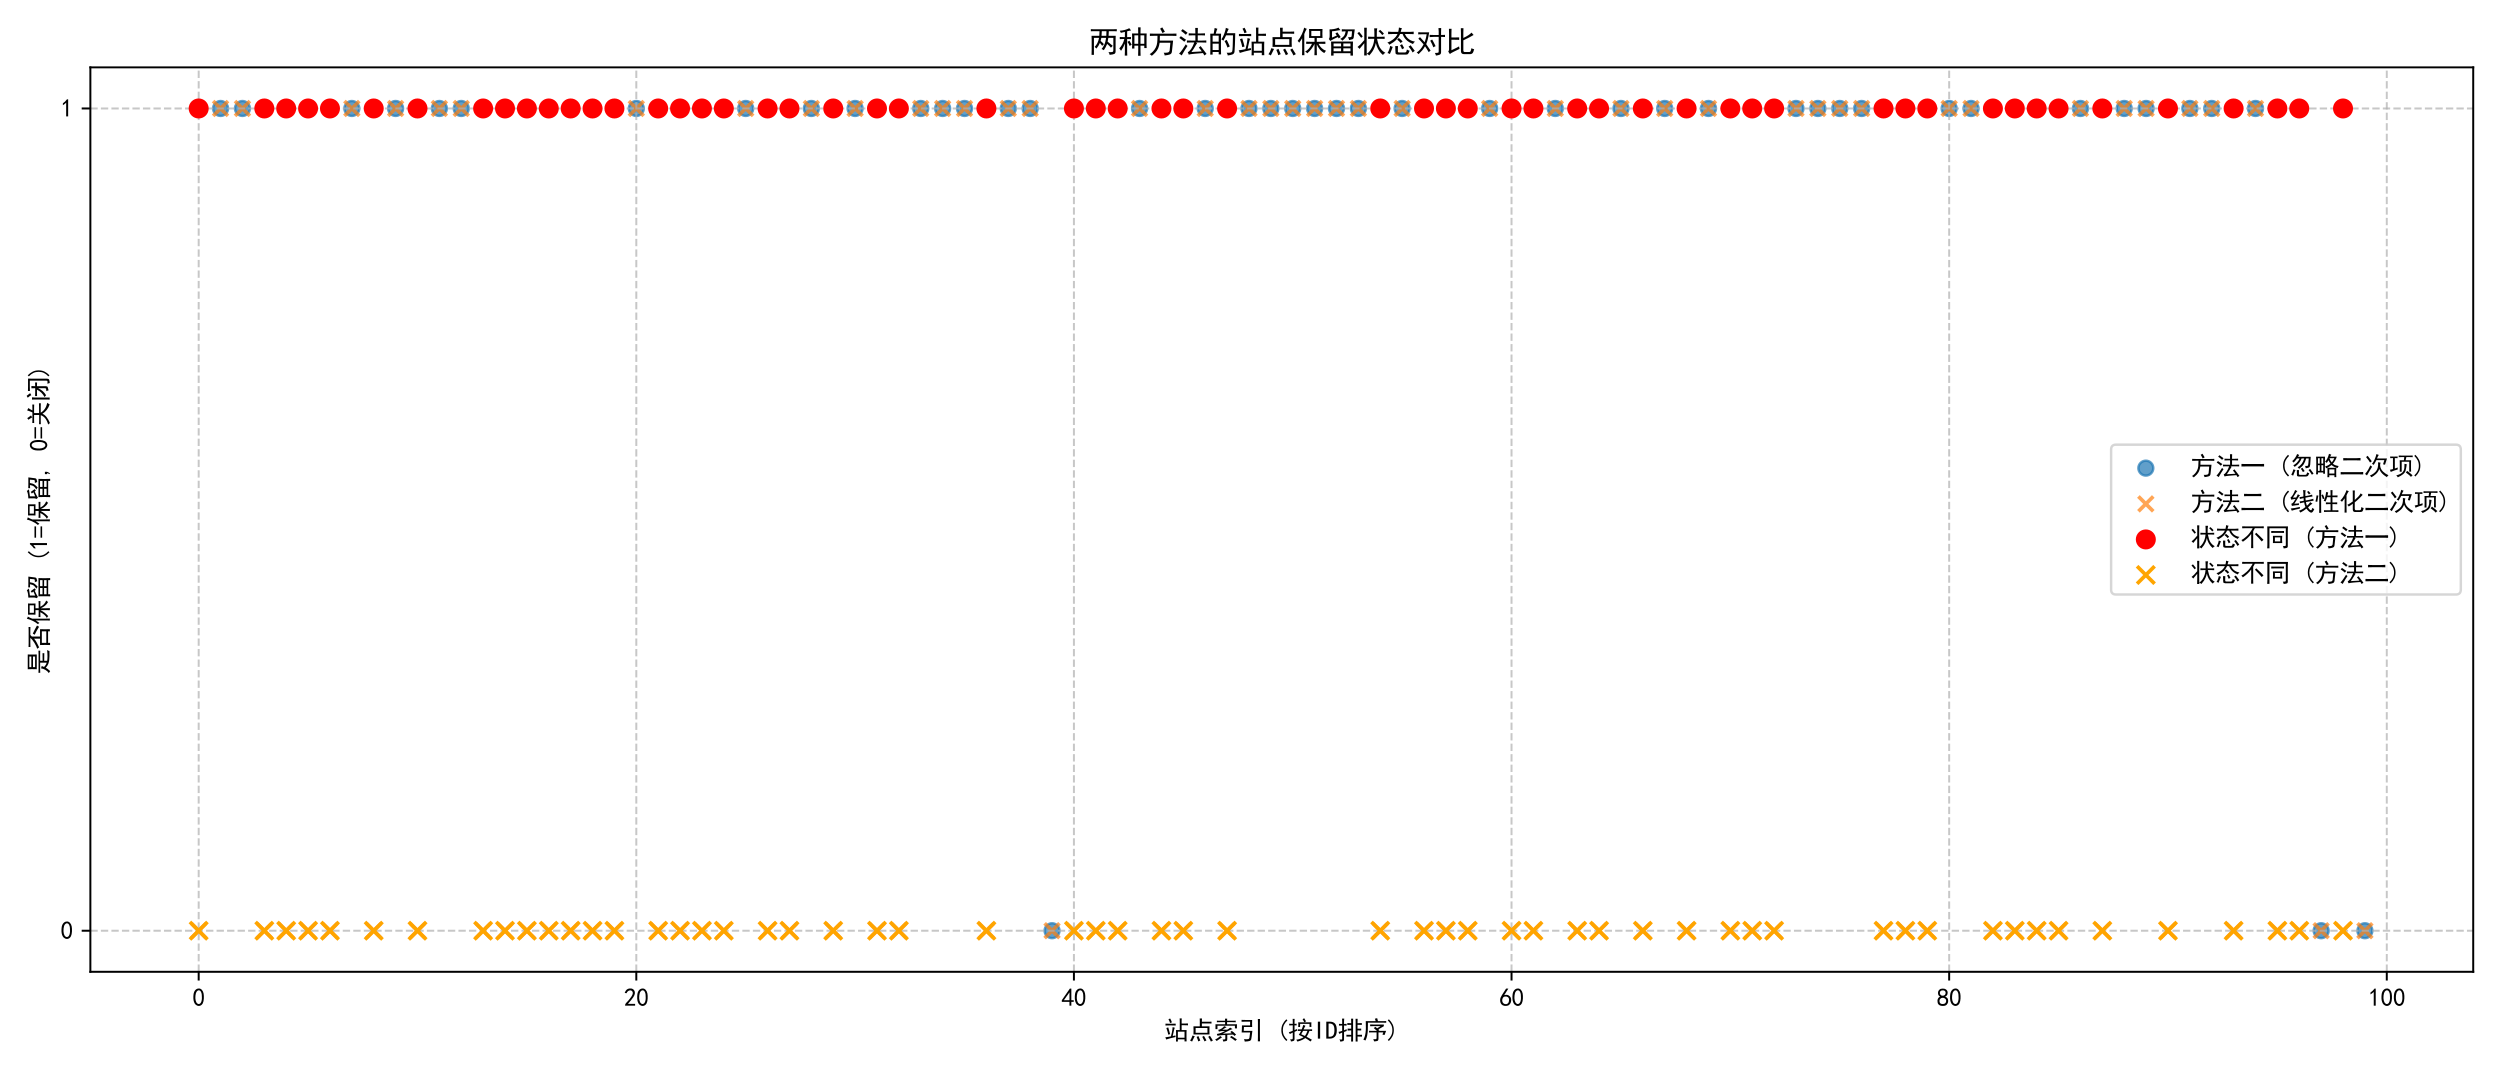 <?xml version="1.0" encoding="utf-8" standalone="no"?>
<!DOCTYPE svg PUBLIC "-//W3C//DTD SVG 1.1//EN"
  "http://www.w3.org/Graphics/SVG/1.1/DTD/svg11.dtd">
<svg xmlns:xlink="http://www.w3.org/1999/xlink" width="1008pt" height="432pt" viewBox="0 0 1008 432" xmlns="http://www.w3.org/2000/svg" version="1.1">
 <defs>
  <style type="text/css">*{stroke-linejoin: round; stroke-linecap: butt}</style>
 </defs>
 <g id="figure_1">
  <g id="patch_1">
   <path d="M 0 432 
L 1008 432 
L 1008 0 
L 0 0 
z
" style="fill: #ffffff"/>
  </g>
  <g id="axes_1">
   <g id="patch_2">
    <path d="M 36.436 391.84 
L 997.2 391.84 
L 997.2 27.161 
L 36.436 27.161 
z
" style="fill: #ffffff"/>
   </g>
   <g id="PathCollection_1">
    <defs>
     <path id="m2df2afb894" d="M 0 3 
C 0.796 3 1.559 2.684 2.121 2.121 
C 2.684 1.559 3 0.796 3 0 
C 3 -0.796 2.684 -1.559 2.121 -2.121 
C 1.559 -2.684 0.796 -3 0 -3 
C -0.796 -3 -1.559 -2.684 -2.121 -2.121 
C -2.684 -1.559 -3 -0.796 -3 0 
C -3 0.796 -2.684 1.559 -2.121 2.121 
C -1.559 2.684 -0.796 3 0 3 
z
" style="stroke: #1f77b4; stroke-opacity: 0.7"/>
    </defs>
    <g clip-path="url(#pec2d3e4968)">
     <use xlink:href="#m2df2afb894" x="80.107" y="43.738" style="fill: #1f77b4; fill-opacity: 0.7; stroke: #1f77b4; stroke-opacity: 0.7"/>
     <use xlink:href="#m2df2afb894" x="88.93" y="43.738" style="fill: #1f77b4; fill-opacity: 0.7; stroke: #1f77b4; stroke-opacity: 0.7"/>
     <use xlink:href="#m2df2afb894" x="97.752" y="43.738" style="fill: #1f77b4; fill-opacity: 0.7; stroke: #1f77b4; stroke-opacity: 0.7"/>
     <use xlink:href="#m2df2afb894" x="106.575" y="43.738" style="fill: #1f77b4; fill-opacity: 0.7; stroke: #1f77b4; stroke-opacity: 0.7"/>
     <use xlink:href="#m2df2afb894" x="115.397" y="43.738" style="fill: #1f77b4; fill-opacity: 0.7; stroke: #1f77b4; stroke-opacity: 0.7"/>
     <use xlink:href="#m2df2afb894" x="124.22" y="43.738" style="fill: #1f77b4; fill-opacity: 0.7; stroke: #1f77b4; stroke-opacity: 0.7"/>
     <use xlink:href="#m2df2afb894" x="133.042" y="43.738" style="fill: #1f77b4; fill-opacity: 0.7; stroke: #1f77b4; stroke-opacity: 0.7"/>
     <use xlink:href="#m2df2afb894" x="141.864" y="43.738" style="fill: #1f77b4; fill-opacity: 0.7; stroke: #1f77b4; stroke-opacity: 0.7"/>
     <use xlink:href="#m2df2afb894" x="150.687" y="43.738" style="fill: #1f77b4; fill-opacity: 0.7; stroke: #1f77b4; stroke-opacity: 0.7"/>
     <use xlink:href="#m2df2afb894" x="159.509" y="43.738" style="fill: #1f77b4; fill-opacity: 0.7; stroke: #1f77b4; stroke-opacity: 0.7"/>
     <use xlink:href="#m2df2afb894" x="168.332" y="43.738" style="fill: #1f77b4; fill-opacity: 0.7; stroke: #1f77b4; stroke-opacity: 0.7"/>
     <use xlink:href="#m2df2afb894" x="177.154" y="43.738" style="fill: #1f77b4; fill-opacity: 0.7; stroke: #1f77b4; stroke-opacity: 0.7"/>
     <use xlink:href="#m2df2afb894" x="185.977" y="43.738" style="fill: #1f77b4; fill-opacity: 0.7; stroke: #1f77b4; stroke-opacity: 0.7"/>
     <use xlink:href="#m2df2afb894" x="194.799" y="43.738" style="fill: #1f77b4; fill-opacity: 0.7; stroke: #1f77b4; stroke-opacity: 0.7"/>
     <use xlink:href="#m2df2afb894" x="203.621" y="43.738" style="fill: #1f77b4; fill-opacity: 0.7; stroke: #1f77b4; stroke-opacity: 0.7"/>
     <use xlink:href="#m2df2afb894" x="212.444" y="43.738" style="fill: #1f77b4; fill-opacity: 0.7; stroke: #1f77b4; stroke-opacity: 0.7"/>
     <use xlink:href="#m2df2afb894" x="221.266" y="43.738" style="fill: #1f77b4; fill-opacity: 0.7; stroke: #1f77b4; stroke-opacity: 0.7"/>
     <use xlink:href="#m2df2afb894" x="230.089" y="43.738" style="fill: #1f77b4; fill-opacity: 0.7; stroke: #1f77b4; stroke-opacity: 0.7"/>
     <use xlink:href="#m2df2afb894" x="238.911" y="43.738" style="fill: #1f77b4; fill-opacity: 0.7; stroke: #1f77b4; stroke-opacity: 0.7"/>
     <use xlink:href="#m2df2afb894" x="247.734" y="43.738" style="fill: #1f77b4; fill-opacity: 0.7; stroke: #1f77b4; stroke-opacity: 0.7"/>
     <use xlink:href="#m2df2afb894" x="256.556" y="43.738" style="fill: #1f77b4; fill-opacity: 0.7; stroke: #1f77b4; stroke-opacity: 0.7"/>
     <use xlink:href="#m2df2afb894" x="265.379" y="43.738" style="fill: #1f77b4; fill-opacity: 0.7; stroke: #1f77b4; stroke-opacity: 0.7"/>
     <use xlink:href="#m2df2afb894" x="274.201" y="43.738" style="fill: #1f77b4; fill-opacity: 0.7; stroke: #1f77b4; stroke-opacity: 0.7"/>
     <use xlink:href="#m2df2afb894" x="283.023" y="43.738" style="fill: #1f77b4; fill-opacity: 0.7; stroke: #1f77b4; stroke-opacity: 0.7"/>
     <use xlink:href="#m2df2afb894" x="291.846" y="43.738" style="fill: #1f77b4; fill-opacity: 0.7; stroke: #1f77b4; stroke-opacity: 0.7"/>
     <use xlink:href="#m2df2afb894" x="300.668" y="43.738" style="fill: #1f77b4; fill-opacity: 0.7; stroke: #1f77b4; stroke-opacity: 0.7"/>
     <use xlink:href="#m2df2afb894" x="309.491" y="43.738" style="fill: #1f77b4; fill-opacity: 0.7; stroke: #1f77b4; stroke-opacity: 0.7"/>
     <use xlink:href="#m2df2afb894" x="318.313" y="43.738" style="fill: #1f77b4; fill-opacity: 0.7; stroke: #1f77b4; stroke-opacity: 0.7"/>
     <use xlink:href="#m2df2afb894" x="327.136" y="43.738" style="fill: #1f77b4; fill-opacity: 0.7; stroke: #1f77b4; stroke-opacity: 0.7"/>
     <use xlink:href="#m2df2afb894" x="335.958" y="43.738" style="fill: #1f77b4; fill-opacity: 0.7; stroke: #1f77b4; stroke-opacity: 0.7"/>
     <use xlink:href="#m2df2afb894" x="344.781" y="43.738" style="fill: #1f77b4; fill-opacity: 0.7; stroke: #1f77b4; stroke-opacity: 0.7"/>
     <use xlink:href="#m2df2afb894" x="353.603" y="43.738" style="fill: #1f77b4; fill-opacity: 0.7; stroke: #1f77b4; stroke-opacity: 0.7"/>
     <use xlink:href="#m2df2afb894" x="362.425" y="43.738" style="fill: #1f77b4; fill-opacity: 0.7; stroke: #1f77b4; stroke-opacity: 0.7"/>
     <use xlink:href="#m2df2afb894" x="371.248" y="43.738" style="fill: #1f77b4; fill-opacity: 0.7; stroke: #1f77b4; stroke-opacity: 0.7"/>
     <use xlink:href="#m2df2afb894" x="380.07" y="43.738" style="fill: #1f77b4; fill-opacity: 0.7; stroke: #1f77b4; stroke-opacity: 0.7"/>
     <use xlink:href="#m2df2afb894" x="388.893" y="43.738" style="fill: #1f77b4; fill-opacity: 0.7; stroke: #1f77b4; stroke-opacity: 0.7"/>
     <use xlink:href="#m2df2afb894" x="397.715" y="43.738" style="fill: #1f77b4; fill-opacity: 0.7; stroke: #1f77b4; stroke-opacity: 0.7"/>
     <use xlink:href="#m2df2afb894" x="406.538" y="43.738" style="fill: #1f77b4; fill-opacity: 0.7; stroke: #1f77b4; stroke-opacity: 0.7"/>
     <use xlink:href="#m2df2afb894" x="415.36" y="43.738" style="fill: #1f77b4; fill-opacity: 0.7; stroke: #1f77b4; stroke-opacity: 0.7"/>
     <use xlink:href="#m2df2afb894" x="424.183" y="375.264" style="fill: #1f77b4; fill-opacity: 0.7; stroke: #1f77b4; stroke-opacity: 0.7"/>
     <use xlink:href="#m2df2afb894" x="433.005" y="43.738" style="fill: #1f77b4; fill-opacity: 0.7; stroke: #1f77b4; stroke-opacity: 0.7"/>
     <use xlink:href="#m2df2afb894" x="441.827" y="43.738" style="fill: #1f77b4; fill-opacity: 0.7; stroke: #1f77b4; stroke-opacity: 0.7"/>
     <use xlink:href="#m2df2afb894" x="450.65" y="43.738" style="fill: #1f77b4; fill-opacity: 0.7; stroke: #1f77b4; stroke-opacity: 0.7"/>
     <use xlink:href="#m2df2afb894" x="459.472" y="43.738" style="fill: #1f77b4; fill-opacity: 0.7; stroke: #1f77b4; stroke-opacity: 0.7"/>
     <use xlink:href="#m2df2afb894" x="468.295" y="43.738" style="fill: #1f77b4; fill-opacity: 0.7; stroke: #1f77b4; stroke-opacity: 0.7"/>
     <use xlink:href="#m2df2afb894" x="477.117" y="43.738" style="fill: #1f77b4; fill-opacity: 0.7; stroke: #1f77b4; stroke-opacity: 0.7"/>
     <use xlink:href="#m2df2afb894" x="485.94" y="43.738" style="fill: #1f77b4; fill-opacity: 0.7; stroke: #1f77b4; stroke-opacity: 0.7"/>
     <use xlink:href="#m2df2afb894" x="494.762" y="43.738" style="fill: #1f77b4; fill-opacity: 0.7; stroke: #1f77b4; stroke-opacity: 0.7"/>
     <use xlink:href="#m2df2afb894" x="503.584" y="43.738" style="fill: #1f77b4; fill-opacity: 0.7; stroke: #1f77b4; stroke-opacity: 0.7"/>
     <use xlink:href="#m2df2afb894" x="512.407" y="43.738" style="fill: #1f77b4; fill-opacity: 0.7; stroke: #1f77b4; stroke-opacity: 0.7"/>
     <use xlink:href="#m2df2afb894" x="521.229" y="43.738" style="fill: #1f77b4; fill-opacity: 0.7; stroke: #1f77b4; stroke-opacity: 0.7"/>
     <use xlink:href="#m2df2afb894" x="530.052" y="43.738" style="fill: #1f77b4; fill-opacity: 0.7; stroke: #1f77b4; stroke-opacity: 0.7"/>
     <use xlink:href="#m2df2afb894" x="538.874" y="43.738" style="fill: #1f77b4; fill-opacity: 0.7; stroke: #1f77b4; stroke-opacity: 0.7"/>
     <use xlink:href="#m2df2afb894" x="547.697" y="43.738" style="fill: #1f77b4; fill-opacity: 0.7; stroke: #1f77b4; stroke-opacity: 0.7"/>
     <use xlink:href="#m2df2afb894" x="556.519" y="43.738" style="fill: #1f77b4; fill-opacity: 0.7; stroke: #1f77b4; stroke-opacity: 0.7"/>
     <use xlink:href="#m2df2afb894" x="565.342" y="43.738" style="fill: #1f77b4; fill-opacity: 0.7; stroke: #1f77b4; stroke-opacity: 0.7"/>
     <use xlink:href="#m2df2afb894" x="574.164" y="43.738" style="fill: #1f77b4; fill-opacity: 0.7; stroke: #1f77b4; stroke-opacity: 0.7"/>
     <use xlink:href="#m2df2afb894" x="582.986" y="43.738" style="fill: #1f77b4; fill-opacity: 0.7; stroke: #1f77b4; stroke-opacity: 0.7"/>
     <use xlink:href="#m2df2afb894" x="591.809" y="43.738" style="fill: #1f77b4; fill-opacity: 0.7; stroke: #1f77b4; stroke-opacity: 0.7"/>
     <use xlink:href="#m2df2afb894" x="600.631" y="43.738" style="fill: #1f77b4; fill-opacity: 0.7; stroke: #1f77b4; stroke-opacity: 0.7"/>
     <use xlink:href="#m2df2afb894" x="609.454" y="43.738" style="fill: #1f77b4; fill-opacity: 0.7; stroke: #1f77b4; stroke-opacity: 0.7"/>
     <use xlink:href="#m2df2afb894" x="618.276" y="43.738" style="fill: #1f77b4; fill-opacity: 0.7; stroke: #1f77b4; stroke-opacity: 0.7"/>
     <use xlink:href="#m2df2afb894" x="627.099" y="43.738" style="fill: #1f77b4; fill-opacity: 0.7; stroke: #1f77b4; stroke-opacity: 0.7"/>
     <use xlink:href="#m2df2afb894" x="635.921" y="43.738" style="fill: #1f77b4; fill-opacity: 0.7; stroke: #1f77b4; stroke-opacity: 0.7"/>
     <use xlink:href="#m2df2afb894" x="644.744" y="43.738" style="fill: #1f77b4; fill-opacity: 0.7; stroke: #1f77b4; stroke-opacity: 0.7"/>
     <use xlink:href="#m2df2afb894" x="653.566" y="43.738" style="fill: #1f77b4; fill-opacity: 0.7; stroke: #1f77b4; stroke-opacity: 0.7"/>
     <use xlink:href="#m2df2afb894" x="662.388" y="43.738" style="fill: #1f77b4; fill-opacity: 0.7; stroke: #1f77b4; stroke-opacity: 0.7"/>
     <use xlink:href="#m2df2afb894" x="671.211" y="43.738" style="fill: #1f77b4; fill-opacity: 0.7; stroke: #1f77b4; stroke-opacity: 0.7"/>
     <use xlink:href="#m2df2afb894" x="680.033" y="43.738" style="fill: #1f77b4; fill-opacity: 0.7; stroke: #1f77b4; stroke-opacity: 0.7"/>
     <use xlink:href="#m2df2afb894" x="688.856" y="43.738" style="fill: #1f77b4; fill-opacity: 0.7; stroke: #1f77b4; stroke-opacity: 0.7"/>
     <use xlink:href="#m2df2afb894" x="697.678" y="43.738" style="fill: #1f77b4; fill-opacity: 0.7; stroke: #1f77b4; stroke-opacity: 0.7"/>
     <use xlink:href="#m2df2afb894" x="706.501" y="43.738" style="fill: #1f77b4; fill-opacity: 0.7; stroke: #1f77b4; stroke-opacity: 0.7"/>
     <use xlink:href="#m2df2afb894" x="715.323" y="43.738" style="fill: #1f77b4; fill-opacity: 0.7; stroke: #1f77b4; stroke-opacity: 0.7"/>
     <use xlink:href="#m2df2afb894" x="724.145" y="43.738" style="fill: #1f77b4; fill-opacity: 0.7; stroke: #1f77b4; stroke-opacity: 0.7"/>
     <use xlink:href="#m2df2afb894" x="732.968" y="43.738" style="fill: #1f77b4; fill-opacity: 0.7; stroke: #1f77b4; stroke-opacity: 0.7"/>
     <use xlink:href="#m2df2afb894" x="741.79" y="43.738" style="fill: #1f77b4; fill-opacity: 0.7; stroke: #1f77b4; stroke-opacity: 0.7"/>
     <use xlink:href="#m2df2afb894" x="750.613" y="43.738" style="fill: #1f77b4; fill-opacity: 0.7; stroke: #1f77b4; stroke-opacity: 0.7"/>
     <use xlink:href="#m2df2afb894" x="759.435" y="43.738" style="fill: #1f77b4; fill-opacity: 0.7; stroke: #1f77b4; stroke-opacity: 0.7"/>
     <use xlink:href="#m2df2afb894" x="768.258" y="43.738" style="fill: #1f77b4; fill-opacity: 0.7; stroke: #1f77b4; stroke-opacity: 0.7"/>
     <use xlink:href="#m2df2afb894" x="777.08" y="43.738" style="fill: #1f77b4; fill-opacity: 0.7; stroke: #1f77b4; stroke-opacity: 0.7"/>
     <use xlink:href="#m2df2afb894" x="785.903" y="43.738" style="fill: #1f77b4; fill-opacity: 0.7; stroke: #1f77b4; stroke-opacity: 0.7"/>
     <use xlink:href="#m2df2afb894" x="794.725" y="43.738" style="fill: #1f77b4; fill-opacity: 0.7; stroke: #1f77b4; stroke-opacity: 0.7"/>
     <use xlink:href="#m2df2afb894" x="803.547" y="43.738" style="fill: #1f77b4; fill-opacity: 0.7; stroke: #1f77b4; stroke-opacity: 0.7"/>
     <use xlink:href="#m2df2afb894" x="812.37" y="43.738" style="fill: #1f77b4; fill-opacity: 0.7; stroke: #1f77b4; stroke-opacity: 0.7"/>
     <use xlink:href="#m2df2afb894" x="821.192" y="43.738" style="fill: #1f77b4; fill-opacity: 0.7; stroke: #1f77b4; stroke-opacity: 0.7"/>
     <use xlink:href="#m2df2afb894" x="830.015" y="43.738" style="fill: #1f77b4; fill-opacity: 0.7; stroke: #1f77b4; stroke-opacity: 0.7"/>
     <use xlink:href="#m2df2afb894" x="838.837" y="43.738" style="fill: #1f77b4; fill-opacity: 0.7; stroke: #1f77b4; stroke-opacity: 0.7"/>
     <use xlink:href="#m2df2afb894" x="847.66" y="43.738" style="fill: #1f77b4; fill-opacity: 0.7; stroke: #1f77b4; stroke-opacity: 0.7"/>
     <use xlink:href="#m2df2afb894" x="856.482" y="43.738" style="fill: #1f77b4; fill-opacity: 0.7; stroke: #1f77b4; stroke-opacity: 0.7"/>
     <use xlink:href="#m2df2afb894" x="865.305" y="43.738" style="fill: #1f77b4; fill-opacity: 0.7; stroke: #1f77b4; stroke-opacity: 0.7"/>
     <use xlink:href="#m2df2afb894" x="874.127" y="43.738" style="fill: #1f77b4; fill-opacity: 0.7; stroke: #1f77b4; stroke-opacity: 0.7"/>
     <use xlink:href="#m2df2afb894" x="882.949" y="43.738" style="fill: #1f77b4; fill-opacity: 0.7; stroke: #1f77b4; stroke-opacity: 0.7"/>
     <use xlink:href="#m2df2afb894" x="891.772" y="43.738" style="fill: #1f77b4; fill-opacity: 0.7; stroke: #1f77b4; stroke-opacity: 0.7"/>
     <use xlink:href="#m2df2afb894" x="900.594" y="43.738" style="fill: #1f77b4; fill-opacity: 0.7; stroke: #1f77b4; stroke-opacity: 0.7"/>
     <use xlink:href="#m2df2afb894" x="909.417" y="43.738" style="fill: #1f77b4; fill-opacity: 0.7; stroke: #1f77b4; stroke-opacity: 0.7"/>
     <use xlink:href="#m2df2afb894" x="918.239" y="43.738" style="fill: #1f77b4; fill-opacity: 0.7; stroke: #1f77b4; stroke-opacity: 0.7"/>
     <use xlink:href="#m2df2afb894" x="927.062" y="43.738" style="fill: #1f77b4; fill-opacity: 0.7; stroke: #1f77b4; stroke-opacity: 0.7"/>
     <use xlink:href="#m2df2afb894" x="935.884" y="375.264" style="fill: #1f77b4; fill-opacity: 0.7; stroke: #1f77b4; stroke-opacity: 0.7"/>
     <use xlink:href="#m2df2afb894" x="944.706" y="43.738" style="fill: #1f77b4; fill-opacity: 0.7; stroke: #1f77b4; stroke-opacity: 0.7"/>
     <use xlink:href="#m2df2afb894" x="953.529" y="375.264" style="fill: #1f77b4; fill-opacity: 0.7; stroke: #1f77b4; stroke-opacity: 0.7"/>
    </g>
   </g>
   <g id="PathCollection_2">
    <defs>
     <path id="maa27f98c80" d="M -3 3 
L 3 -3 
M -3 -3 
L 3 3 
" style="stroke: #ff7f0e; stroke-opacity: 0.7; stroke-width: 1.5"/>
    </defs>
    <g clip-path="url(#pec2d3e4968)">
     <use xlink:href="#maa27f98c80" x="80.107" y="375.264" style="fill: #ff7f0e; fill-opacity: 0.7; stroke: #ff7f0e; stroke-opacity: 0.7; stroke-width: 1.5"/>
     <use xlink:href="#maa27f98c80" x="88.93" y="43.738" style="fill: #ff7f0e; fill-opacity: 0.7; stroke: #ff7f0e; stroke-opacity: 0.7; stroke-width: 1.5"/>
     <use xlink:href="#maa27f98c80" x="97.752" y="43.738" style="fill: #ff7f0e; fill-opacity: 0.7; stroke: #ff7f0e; stroke-opacity: 0.7; stroke-width: 1.5"/>
     <use xlink:href="#maa27f98c80" x="106.575" y="375.264" style="fill: #ff7f0e; fill-opacity: 0.7; stroke: #ff7f0e; stroke-opacity: 0.7; stroke-width: 1.5"/>
     <use xlink:href="#maa27f98c80" x="115.397" y="375.264" style="fill: #ff7f0e; fill-opacity: 0.7; stroke: #ff7f0e; stroke-opacity: 0.7; stroke-width: 1.5"/>
     <use xlink:href="#maa27f98c80" x="124.22" y="375.264" style="fill: #ff7f0e; fill-opacity: 0.7; stroke: #ff7f0e; stroke-opacity: 0.7; stroke-width: 1.5"/>
     <use xlink:href="#maa27f98c80" x="133.042" y="375.264" style="fill: #ff7f0e; fill-opacity: 0.7; stroke: #ff7f0e; stroke-opacity: 0.7; stroke-width: 1.5"/>
     <use xlink:href="#maa27f98c80" x="141.864" y="43.738" style="fill: #ff7f0e; fill-opacity: 0.7; stroke: #ff7f0e; stroke-opacity: 0.7; stroke-width: 1.5"/>
     <use xlink:href="#maa27f98c80" x="150.687" y="375.264" style="fill: #ff7f0e; fill-opacity: 0.7; stroke: #ff7f0e; stroke-opacity: 0.7; stroke-width: 1.5"/>
     <use xlink:href="#maa27f98c80" x="159.509" y="43.738" style="fill: #ff7f0e; fill-opacity: 0.7; stroke: #ff7f0e; stroke-opacity: 0.7; stroke-width: 1.5"/>
     <use xlink:href="#maa27f98c80" x="168.332" y="375.264" style="fill: #ff7f0e; fill-opacity: 0.7; stroke: #ff7f0e; stroke-opacity: 0.7; stroke-width: 1.5"/>
     <use xlink:href="#maa27f98c80" x="177.154" y="43.738" style="fill: #ff7f0e; fill-opacity: 0.7; stroke: #ff7f0e; stroke-opacity: 0.7; stroke-width: 1.5"/>
     <use xlink:href="#maa27f98c80" x="185.977" y="43.738" style="fill: #ff7f0e; fill-opacity: 0.7; stroke: #ff7f0e; stroke-opacity: 0.7; stroke-width: 1.5"/>
     <use xlink:href="#maa27f98c80" x="194.799" y="375.264" style="fill: #ff7f0e; fill-opacity: 0.7; stroke: #ff7f0e; stroke-opacity: 0.7; stroke-width: 1.5"/>
     <use xlink:href="#maa27f98c80" x="203.621" y="375.264" style="fill: #ff7f0e; fill-opacity: 0.7; stroke: #ff7f0e; stroke-opacity: 0.7; stroke-width: 1.5"/>
     <use xlink:href="#maa27f98c80" x="212.444" y="375.264" style="fill: #ff7f0e; fill-opacity: 0.7; stroke: #ff7f0e; stroke-opacity: 0.7; stroke-width: 1.5"/>
     <use xlink:href="#maa27f98c80" x="221.266" y="375.264" style="fill: #ff7f0e; fill-opacity: 0.7; stroke: #ff7f0e; stroke-opacity: 0.7; stroke-width: 1.5"/>
     <use xlink:href="#maa27f98c80" x="230.089" y="375.264" style="fill: #ff7f0e; fill-opacity: 0.7; stroke: #ff7f0e; stroke-opacity: 0.7; stroke-width: 1.5"/>
     <use xlink:href="#maa27f98c80" x="238.911" y="375.264" style="fill: #ff7f0e; fill-opacity: 0.7; stroke: #ff7f0e; stroke-opacity: 0.7; stroke-width: 1.5"/>
     <use xlink:href="#maa27f98c80" x="247.734" y="375.264" style="fill: #ff7f0e; fill-opacity: 0.7; stroke: #ff7f0e; stroke-opacity: 0.7; stroke-width: 1.5"/>
     <use xlink:href="#maa27f98c80" x="256.556" y="43.738" style="fill: #ff7f0e; fill-opacity: 0.7; stroke: #ff7f0e; stroke-opacity: 0.7; stroke-width: 1.5"/>
     <use xlink:href="#maa27f98c80" x="265.379" y="375.264" style="fill: #ff7f0e; fill-opacity: 0.7; stroke: #ff7f0e; stroke-opacity: 0.7; stroke-width: 1.5"/>
     <use xlink:href="#maa27f98c80" x="274.201" y="375.264" style="fill: #ff7f0e; fill-opacity: 0.7; stroke: #ff7f0e; stroke-opacity: 0.7; stroke-width: 1.5"/>
     <use xlink:href="#maa27f98c80" x="283.023" y="375.264" style="fill: #ff7f0e; fill-opacity: 0.7; stroke: #ff7f0e; stroke-opacity: 0.7; stroke-width: 1.5"/>
     <use xlink:href="#maa27f98c80" x="291.846" y="375.264" style="fill: #ff7f0e; fill-opacity: 0.7; stroke: #ff7f0e; stroke-opacity: 0.7; stroke-width: 1.5"/>
     <use xlink:href="#maa27f98c80" x="300.668" y="43.738" style="fill: #ff7f0e; fill-opacity: 0.7; stroke: #ff7f0e; stroke-opacity: 0.7; stroke-width: 1.5"/>
     <use xlink:href="#maa27f98c80" x="309.491" y="375.264" style="fill: #ff7f0e; fill-opacity: 0.7; stroke: #ff7f0e; stroke-opacity: 0.7; stroke-width: 1.5"/>
     <use xlink:href="#maa27f98c80" x="318.313" y="375.264" style="fill: #ff7f0e; fill-opacity: 0.7; stroke: #ff7f0e; stroke-opacity: 0.7; stroke-width: 1.5"/>
     <use xlink:href="#maa27f98c80" x="327.136" y="43.738" style="fill: #ff7f0e; fill-opacity: 0.7; stroke: #ff7f0e; stroke-opacity: 0.7; stroke-width: 1.5"/>
     <use xlink:href="#maa27f98c80" x="335.958" y="375.264" style="fill: #ff7f0e; fill-opacity: 0.7; stroke: #ff7f0e; stroke-opacity: 0.7; stroke-width: 1.5"/>
     <use xlink:href="#maa27f98c80" x="344.781" y="43.738" style="fill: #ff7f0e; fill-opacity: 0.7; stroke: #ff7f0e; stroke-opacity: 0.7; stroke-width: 1.5"/>
     <use xlink:href="#maa27f98c80" x="353.603" y="375.264" style="fill: #ff7f0e; fill-opacity: 0.7; stroke: #ff7f0e; stroke-opacity: 0.7; stroke-width: 1.5"/>
     <use xlink:href="#maa27f98c80" x="362.425" y="375.264" style="fill: #ff7f0e; fill-opacity: 0.7; stroke: #ff7f0e; stroke-opacity: 0.7; stroke-width: 1.5"/>
     <use xlink:href="#maa27f98c80" x="371.248" y="43.738" style="fill: #ff7f0e; fill-opacity: 0.7; stroke: #ff7f0e; stroke-opacity: 0.7; stroke-width: 1.5"/>
     <use xlink:href="#maa27f98c80" x="380.07" y="43.738" style="fill: #ff7f0e; fill-opacity: 0.7; stroke: #ff7f0e; stroke-opacity: 0.7; stroke-width: 1.5"/>
     <use xlink:href="#maa27f98c80" x="388.893" y="43.738" style="fill: #ff7f0e; fill-opacity: 0.7; stroke: #ff7f0e; stroke-opacity: 0.7; stroke-width: 1.5"/>
     <use xlink:href="#maa27f98c80" x="397.715" y="375.264" style="fill: #ff7f0e; fill-opacity: 0.7; stroke: #ff7f0e; stroke-opacity: 0.7; stroke-width: 1.5"/>
     <use xlink:href="#maa27f98c80" x="406.538" y="43.738" style="fill: #ff7f0e; fill-opacity: 0.7; stroke: #ff7f0e; stroke-opacity: 0.7; stroke-width: 1.5"/>
     <use xlink:href="#maa27f98c80" x="415.36" y="43.738" style="fill: #ff7f0e; fill-opacity: 0.7; stroke: #ff7f0e; stroke-opacity: 0.7; stroke-width: 1.5"/>
     <use xlink:href="#maa27f98c80" x="424.183" y="375.264" style="fill: #ff7f0e; fill-opacity: 0.7; stroke: #ff7f0e; stroke-opacity: 0.7; stroke-width: 1.5"/>
     <use xlink:href="#maa27f98c80" x="433.005" y="375.264" style="fill: #ff7f0e; fill-opacity: 0.7; stroke: #ff7f0e; stroke-opacity: 0.7; stroke-width: 1.5"/>
     <use xlink:href="#maa27f98c80" x="441.827" y="375.264" style="fill: #ff7f0e; fill-opacity: 0.7; stroke: #ff7f0e; stroke-opacity: 0.7; stroke-width: 1.5"/>
     <use xlink:href="#maa27f98c80" x="450.65" y="375.264" style="fill: #ff7f0e; fill-opacity: 0.7; stroke: #ff7f0e; stroke-opacity: 0.7; stroke-width: 1.5"/>
     <use xlink:href="#maa27f98c80" x="459.472" y="43.738" style="fill: #ff7f0e; fill-opacity: 0.7; stroke: #ff7f0e; stroke-opacity: 0.7; stroke-width: 1.5"/>
     <use xlink:href="#maa27f98c80" x="468.295" y="375.264" style="fill: #ff7f0e; fill-opacity: 0.7; stroke: #ff7f0e; stroke-opacity: 0.7; stroke-width: 1.5"/>
     <use xlink:href="#maa27f98c80" x="477.117" y="375.264" style="fill: #ff7f0e; fill-opacity: 0.7; stroke: #ff7f0e; stroke-opacity: 0.7; stroke-width: 1.5"/>
     <use xlink:href="#maa27f98c80" x="485.94" y="43.738" style="fill: #ff7f0e; fill-opacity: 0.7; stroke: #ff7f0e; stroke-opacity: 0.7; stroke-width: 1.5"/>
     <use xlink:href="#maa27f98c80" x="494.762" y="375.264" style="fill: #ff7f0e; fill-opacity: 0.7; stroke: #ff7f0e; stroke-opacity: 0.7; stroke-width: 1.5"/>
     <use xlink:href="#maa27f98c80" x="503.584" y="43.738" style="fill: #ff7f0e; fill-opacity: 0.7; stroke: #ff7f0e; stroke-opacity: 0.7; stroke-width: 1.5"/>
     <use xlink:href="#maa27f98c80" x="512.407" y="43.738" style="fill: #ff7f0e; fill-opacity: 0.7; stroke: #ff7f0e; stroke-opacity: 0.7; stroke-width: 1.5"/>
     <use xlink:href="#maa27f98c80" x="521.229" y="43.738" style="fill: #ff7f0e; fill-opacity: 0.7; stroke: #ff7f0e; stroke-opacity: 0.7; stroke-width: 1.5"/>
     <use xlink:href="#maa27f98c80" x="530.052" y="43.738" style="fill: #ff7f0e; fill-opacity: 0.7; stroke: #ff7f0e; stroke-opacity: 0.7; stroke-width: 1.5"/>
     <use xlink:href="#maa27f98c80" x="538.874" y="43.738" style="fill: #ff7f0e; fill-opacity: 0.7; stroke: #ff7f0e; stroke-opacity: 0.7; stroke-width: 1.5"/>
     <use xlink:href="#maa27f98c80" x="547.697" y="43.738" style="fill: #ff7f0e; fill-opacity: 0.7; stroke: #ff7f0e; stroke-opacity: 0.7; stroke-width: 1.5"/>
     <use xlink:href="#maa27f98c80" x="556.519" y="375.264" style="fill: #ff7f0e; fill-opacity: 0.7; stroke: #ff7f0e; stroke-opacity: 0.7; stroke-width: 1.5"/>
     <use xlink:href="#maa27f98c80" x="565.342" y="43.738" style="fill: #ff7f0e; fill-opacity: 0.7; stroke: #ff7f0e; stroke-opacity: 0.7; stroke-width: 1.5"/>
     <use xlink:href="#maa27f98c80" x="574.164" y="375.264" style="fill: #ff7f0e; fill-opacity: 0.7; stroke: #ff7f0e; stroke-opacity: 0.7; stroke-width: 1.5"/>
     <use xlink:href="#maa27f98c80" x="582.986" y="375.264" style="fill: #ff7f0e; fill-opacity: 0.7; stroke: #ff7f0e; stroke-opacity: 0.7; stroke-width: 1.5"/>
     <use xlink:href="#maa27f98c80" x="591.809" y="375.264" style="fill: #ff7f0e; fill-opacity: 0.7; stroke: #ff7f0e; stroke-opacity: 0.7; stroke-width: 1.5"/>
     <use xlink:href="#maa27f98c80" x="600.631" y="43.738" style="fill: #ff7f0e; fill-opacity: 0.7; stroke: #ff7f0e; stroke-opacity: 0.7; stroke-width: 1.5"/>
     <use xlink:href="#maa27f98c80" x="609.454" y="375.264" style="fill: #ff7f0e; fill-opacity: 0.7; stroke: #ff7f0e; stroke-opacity: 0.7; stroke-width: 1.5"/>
     <use xlink:href="#maa27f98c80" x="618.276" y="375.264" style="fill: #ff7f0e; fill-opacity: 0.7; stroke: #ff7f0e; stroke-opacity: 0.7; stroke-width: 1.5"/>
     <use xlink:href="#maa27f98c80" x="627.099" y="43.738" style="fill: #ff7f0e; fill-opacity: 0.7; stroke: #ff7f0e; stroke-opacity: 0.7; stroke-width: 1.5"/>
     <use xlink:href="#maa27f98c80" x="635.921" y="375.264" style="fill: #ff7f0e; fill-opacity: 0.7; stroke: #ff7f0e; stroke-opacity: 0.7; stroke-width: 1.5"/>
     <use xlink:href="#maa27f98c80" x="644.744" y="375.264" style="fill: #ff7f0e; fill-opacity: 0.7; stroke: #ff7f0e; stroke-opacity: 0.7; stroke-width: 1.5"/>
     <use xlink:href="#maa27f98c80" x="653.566" y="43.738" style="fill: #ff7f0e; fill-opacity: 0.7; stroke: #ff7f0e; stroke-opacity: 0.7; stroke-width: 1.5"/>
     <use xlink:href="#maa27f98c80" x="662.388" y="375.264" style="fill: #ff7f0e; fill-opacity: 0.7; stroke: #ff7f0e; stroke-opacity: 0.7; stroke-width: 1.5"/>
     <use xlink:href="#maa27f98c80" x="671.211" y="43.738" style="fill: #ff7f0e; fill-opacity: 0.7; stroke: #ff7f0e; stroke-opacity: 0.7; stroke-width: 1.5"/>
     <use xlink:href="#maa27f98c80" x="680.033" y="375.264" style="fill: #ff7f0e; fill-opacity: 0.7; stroke: #ff7f0e; stroke-opacity: 0.7; stroke-width: 1.5"/>
     <use xlink:href="#maa27f98c80" x="688.856" y="43.738" style="fill: #ff7f0e; fill-opacity: 0.7; stroke: #ff7f0e; stroke-opacity: 0.7; stroke-width: 1.5"/>
     <use xlink:href="#maa27f98c80" x="697.678" y="375.264" style="fill: #ff7f0e; fill-opacity: 0.7; stroke: #ff7f0e; stroke-opacity: 0.7; stroke-width: 1.5"/>
     <use xlink:href="#maa27f98c80" x="706.501" y="375.264" style="fill: #ff7f0e; fill-opacity: 0.7; stroke: #ff7f0e; stroke-opacity: 0.7; stroke-width: 1.5"/>
     <use xlink:href="#maa27f98c80" x="715.323" y="375.264" style="fill: #ff7f0e; fill-opacity: 0.7; stroke: #ff7f0e; stroke-opacity: 0.7; stroke-width: 1.5"/>
     <use xlink:href="#maa27f98c80" x="724.145" y="43.738" style="fill: #ff7f0e; fill-opacity: 0.7; stroke: #ff7f0e; stroke-opacity: 0.7; stroke-width: 1.5"/>
     <use xlink:href="#maa27f98c80" x="732.968" y="43.738" style="fill: #ff7f0e; fill-opacity: 0.7; stroke: #ff7f0e; stroke-opacity: 0.7; stroke-width: 1.5"/>
     <use xlink:href="#maa27f98c80" x="741.79" y="43.738" style="fill: #ff7f0e; fill-opacity: 0.7; stroke: #ff7f0e; stroke-opacity: 0.7; stroke-width: 1.5"/>
     <use xlink:href="#maa27f98c80" x="750.613" y="43.738" style="fill: #ff7f0e; fill-opacity: 0.7; stroke: #ff7f0e; stroke-opacity: 0.7; stroke-width: 1.5"/>
     <use xlink:href="#maa27f98c80" x="759.435" y="375.264" style="fill: #ff7f0e; fill-opacity: 0.7; stroke: #ff7f0e; stroke-opacity: 0.7; stroke-width: 1.5"/>
     <use xlink:href="#maa27f98c80" x="768.258" y="375.264" style="fill: #ff7f0e; fill-opacity: 0.7; stroke: #ff7f0e; stroke-opacity: 0.7; stroke-width: 1.5"/>
     <use xlink:href="#maa27f98c80" x="777.08" y="375.264" style="fill: #ff7f0e; fill-opacity: 0.7; stroke: #ff7f0e; stroke-opacity: 0.7; stroke-width: 1.5"/>
     <use xlink:href="#maa27f98c80" x="785.903" y="43.738" style="fill: #ff7f0e; fill-opacity: 0.7; stroke: #ff7f0e; stroke-opacity: 0.7; stroke-width: 1.5"/>
     <use xlink:href="#maa27f98c80" x="794.725" y="43.738" style="fill: #ff7f0e; fill-opacity: 0.7; stroke: #ff7f0e; stroke-opacity: 0.7; stroke-width: 1.5"/>
     <use xlink:href="#maa27f98c80" x="803.547" y="375.264" style="fill: #ff7f0e; fill-opacity: 0.7; stroke: #ff7f0e; stroke-opacity: 0.7; stroke-width: 1.5"/>
     <use xlink:href="#maa27f98c80" x="812.37" y="375.264" style="fill: #ff7f0e; fill-opacity: 0.7; stroke: #ff7f0e; stroke-opacity: 0.7; stroke-width: 1.5"/>
     <use xlink:href="#maa27f98c80" x="821.192" y="375.264" style="fill: #ff7f0e; fill-opacity: 0.7; stroke: #ff7f0e; stroke-opacity: 0.7; stroke-width: 1.5"/>
     <use xlink:href="#maa27f98c80" x="830.015" y="375.264" style="fill: #ff7f0e; fill-opacity: 0.7; stroke: #ff7f0e; stroke-opacity: 0.7; stroke-width: 1.5"/>
     <use xlink:href="#maa27f98c80" x="838.837" y="43.738" style="fill: #ff7f0e; fill-opacity: 0.7; stroke: #ff7f0e; stroke-opacity: 0.7; stroke-width: 1.5"/>
     <use xlink:href="#maa27f98c80" x="847.66" y="375.264" style="fill: #ff7f0e; fill-opacity: 0.7; stroke: #ff7f0e; stroke-opacity: 0.7; stroke-width: 1.5"/>
     <use xlink:href="#maa27f98c80" x="856.482" y="43.738" style="fill: #ff7f0e; fill-opacity: 0.7; stroke: #ff7f0e; stroke-opacity: 0.7; stroke-width: 1.5"/>
     <use xlink:href="#maa27f98c80" x="865.305" y="43.738" style="fill: #ff7f0e; fill-opacity: 0.7; stroke: #ff7f0e; stroke-opacity: 0.7; stroke-width: 1.5"/>
     <use xlink:href="#maa27f98c80" x="874.127" y="375.264" style="fill: #ff7f0e; fill-opacity: 0.7; stroke: #ff7f0e; stroke-opacity: 0.7; stroke-width: 1.5"/>
     <use xlink:href="#maa27f98c80" x="882.949" y="43.738" style="fill: #ff7f0e; fill-opacity: 0.7; stroke: #ff7f0e; stroke-opacity: 0.7; stroke-width: 1.5"/>
     <use xlink:href="#maa27f98c80" x="891.772" y="43.738" style="fill: #ff7f0e; fill-opacity: 0.7; stroke: #ff7f0e; stroke-opacity: 0.7; stroke-width: 1.5"/>
     <use xlink:href="#maa27f98c80" x="900.594" y="375.264" style="fill: #ff7f0e; fill-opacity: 0.7; stroke: #ff7f0e; stroke-opacity: 0.7; stroke-width: 1.5"/>
     <use xlink:href="#maa27f98c80" x="909.417" y="43.738" style="fill: #ff7f0e; fill-opacity: 0.7; stroke: #ff7f0e; stroke-opacity: 0.7; stroke-width: 1.5"/>
     <use xlink:href="#maa27f98c80" x="918.239" y="375.264" style="fill: #ff7f0e; fill-opacity: 0.7; stroke: #ff7f0e; stroke-opacity: 0.7; stroke-width: 1.5"/>
     <use xlink:href="#maa27f98c80" x="927.062" y="375.264" style="fill: #ff7f0e; fill-opacity: 0.7; stroke: #ff7f0e; stroke-opacity: 0.7; stroke-width: 1.5"/>
     <use xlink:href="#maa27f98c80" x="935.884" y="375.264" style="fill: #ff7f0e; fill-opacity: 0.7; stroke: #ff7f0e; stroke-opacity: 0.7; stroke-width: 1.5"/>
     <use xlink:href="#maa27f98c80" x="944.706" y="375.264" style="fill: #ff7f0e; fill-opacity: 0.7; stroke: #ff7f0e; stroke-opacity: 0.7; stroke-width: 1.5"/>
     <use xlink:href="#maa27f98c80" x="953.529" y="375.264" style="fill: #ff7f0e; fill-opacity: 0.7; stroke: #ff7f0e; stroke-opacity: 0.7; stroke-width: 1.5"/>
    </g>
   </g>
   <g id="matplotlib.axis_1">
    <g id="xtick_1">
     <g id="line2d_1">
      <path d="M 80.107 391.84 
L 80.107 27.161 
" clip-path="url(#pec2d3e4968)" style="fill: none; stroke-dasharray: 2.96,1.28; stroke-dashoffset: 0; stroke: #b0b0b0; stroke-opacity: 0.7; stroke-width: 0.8"/>
     </g>
     <g id="line2d_2">
      <defs>
       <path id="meae1568bbb" d="M 0 0 
L 0 3.5 
" style="stroke: #000000; stroke-width: 0.8"/>
      </defs>
      <g>
       <use xlink:href="#meae1568bbb" x="80.107" y="391.84" style="stroke: #000000; stroke-width: 0.8"/>
      </g>
     </g>
     <g id="text_1">
      <!-- 0 -->
      <g transform="translate(77.607 405.715) scale(0.1 -0.1)">
       <defs>
        <path id="SimHei-30" d="M 225 2537 
Q 250 3200 412 3587 
Q 575 3975 875 4225 
Q 1175 4475 1612 4475 
Q 2050 4475 2375 4112 
Q 2700 3750 2800 3200 
Q 2900 2650 2862 1937 
Q 2825 1225 2612 775 
Q 2400 325 1975 150 
Q 1550 -25 1125 187 
Q 700 400 525 750 
Q 350 1100 275 1487 
Q 200 1875 225 2537 
z
M 750 2687 
Q 675 2000 800 1462 
Q 925 925 1212 700 
Q 1500 475 1800 612 
Q 2100 750 2237 1162 
Q 2375 1575 2375 2062 
Q 2375 2550 2337 2950 
Q 2300 3350 2112 3675 
Q 1925 4000 1612 4012 
Q 1300 4025 1062 3700 
Q 825 3375 750 2687 
z
" transform="scale(0.016)"/>
       </defs>
       <use xlink:href="#SimHei-30"/>
      </g>
     </g>
    </g>
    <g id="xtick_2">
     <g id="line2d_3">
      <path d="M 256.556 391.84 
L 256.556 27.161 
" clip-path="url(#pec2d3e4968)" style="fill: none; stroke-dasharray: 2.96,1.28; stroke-dashoffset: 0; stroke: #b0b0b0; stroke-opacity: 0.7; stroke-width: 0.8"/>
     </g>
     <g id="line2d_4">
      <g>
       <use xlink:href="#meae1568bbb" x="256.556" y="391.84" style="stroke: #000000; stroke-width: 0.8"/>
      </g>
     </g>
     <g id="text_2">
      <!-- 20 -->
      <g transform="translate(251.556 405.715) scale(0.1 -0.1)">
       <defs>
        <path id="SimHei-32" d="M 300 250 
Q 325 625 650 925 
Q 975 1225 1475 1862 
Q 1975 2500 2125 2850 
Q 2275 3200 2237 3450 
Q 2200 3700 2000 3862 
Q 1800 4025 1537 4000 
Q 1275 3975 1037 3800 
Q 800 3625 675 3275 
L 200 3350 
Q 400 3925 712 4187 
Q 1025 4450 1450 4475 
Q 1700 4500 1900 4462 
Q 2100 4425 2312 4287 
Q 2525 4150 2662 3875 
Q 2800 3600 2762 3212 
Q 2725 2825 2375 2287 
Q 2025 1750 1025 600 
L 2825 600 
L 2825 150 
L 300 150 
L 300 250 
z
" transform="scale(0.016)"/>
       </defs>
       <use xlink:href="#SimHei-32"/>
       <use xlink:href="#SimHei-30" transform="translate(50 0)"/>
      </g>
     </g>
    </g>
    <g id="xtick_3">
     <g id="line2d_5">
      <path d="M 433.005 391.84 
L 433.005 27.161 
" clip-path="url(#pec2d3e4968)" style="fill: none; stroke-dasharray: 2.96,1.28; stroke-dashoffset: 0; stroke: #b0b0b0; stroke-opacity: 0.7; stroke-width: 0.8"/>
     </g>
     <g id="line2d_6">
      <g>
       <use xlink:href="#meae1568bbb" x="433.005" y="391.84" style="stroke: #000000; stroke-width: 0.8"/>
      </g>
     </g>
     <g id="text_3">
      <!-- 40 -->
      <g transform="translate(428.005 405.715) scale(0.1 -0.1)">
       <defs>
        <path id="SimHei-34" d="M 2000 1100 
L 75 1100 
L 75 1525 
L 2100 4450 
L 2475 4450 
L 2475 1525 
L 3075 1525 
L 3075 1100 
L 2475 1100 
L 2475 150 
L 2000 150 
L 2000 1100 
z
M 2000 1525 
L 2000 3500 
L 600 1525 
L 2000 1525 
z
" transform="scale(0.016)"/>
       </defs>
       <use xlink:href="#SimHei-34"/>
       <use xlink:href="#SimHei-30" transform="translate(50 0)"/>
      </g>
     </g>
    </g>
    <g id="xtick_4">
     <g id="line2d_7">
      <path d="M 609.454 391.84 
L 609.454 27.161 
" clip-path="url(#pec2d3e4968)" style="fill: none; stroke-dasharray: 2.96,1.28; stroke-dashoffset: 0; stroke: #b0b0b0; stroke-opacity: 0.7; stroke-width: 0.8"/>
     </g>
     <g id="line2d_8">
      <g>
       <use xlink:href="#meae1568bbb" x="609.454" y="391.84" style="stroke: #000000; stroke-width: 0.8"/>
      </g>
     </g>
     <g id="text_4">
      <!-- 60 -->
      <g transform="translate(604.454 405.715) scale(0.1 -0.1)">
       <defs>
        <path id="SimHei-36" d="M 250 1612 
Q 275 1975 387 2225 
Q 500 2475 725 2850 
L 1750 4450 
L 2325 4450 
L 1275 2800 
Q 1950 2975 2350 2750 
Q 2750 2525 2887 2237 
Q 3025 1950 3037 1612 
Q 3050 1275 2937 950 
Q 2825 625 2537 362 
Q 2250 100 1737 75 
Q 1225 50 862 262 
Q 500 475 362 862 
Q 225 1250 250 1612 
z
M 1025 787 
Q 1250 550 1625 525 
Q 2000 500 2250 775 
Q 2500 1050 2500 1575 
Q 2500 2100 2187 2300 
Q 1875 2500 1487 2450 
Q 1100 2400 925 2075 
Q 750 1750 775 1387 
Q 800 1025 1025 787 
z
" transform="scale(0.016)"/>
       </defs>
       <use xlink:href="#SimHei-36"/>
       <use xlink:href="#SimHei-30" transform="translate(50 0)"/>
      </g>
     </g>
    </g>
    <g id="xtick_5">
     <g id="line2d_9">
      <path d="M 785.903 391.84 
L 785.903 27.161 
" clip-path="url(#pec2d3e4968)" style="fill: none; stroke-dasharray: 2.96,1.28; stroke-dashoffset: 0; stroke: #b0b0b0; stroke-opacity: 0.7; stroke-width: 0.8"/>
     </g>
     <g id="line2d_10">
      <g>
       <use xlink:href="#meae1568bbb" x="785.903" y="391.84" style="stroke: #000000; stroke-width: 0.8"/>
      </g>
     </g>
     <g id="text_5">
      <!-- 80 -->
      <g transform="translate(780.903 405.715) scale(0.1 -0.1)">
       <defs>
        <path id="SimHei-38" d="M 175 1375 
Q 175 1675 325 1962 
Q 475 2250 825 2425 
Q 525 2600 425 2812 
Q 325 3025 312 3300 
Q 300 3575 387 3775 
Q 475 3975 650 4150 
Q 825 4325 1037 4387 
Q 1250 4450 1500 4450 
Q 1750 4450 1950 4400 
Q 2150 4350 2375 4187 
Q 2600 4025 2700 3725 
Q 2800 3425 2687 3025 
Q 2575 2625 2100 2400 
Q 2525 2275 2700 2012 
Q 2875 1750 2875 1375 
Q 2875 1000 2762 775 
Q 2650 550 2512 400 
Q 2375 250 2137 162 
Q 1900 75 1537 75 
Q 1175 75 912 162 
Q 650 250 475 425 
Q 300 600 237 837 
Q 175 1075 175 1375 
z
M 687 1400 
Q 675 1100 787 875 
Q 900 650 1200 587 
Q 1500 525 1825 600 
Q 2150 675 2275 950 
Q 2400 1225 2362 1500 
Q 2325 1775 2050 1962 
Q 1775 2150 1450 2125 
Q 1125 2100 912 1900 
Q 700 1700 687 1400 
z
M 775 3350 
Q 775 3100 950 2875 
Q 1125 2650 1500 2650 
Q 1875 2650 2062 2875 
Q 2250 3100 2237 3412 
Q 2225 3725 2012 3875 
Q 1800 4025 1437 4000 
Q 1075 3975 925 3787 
Q 775 3600 775 3350 
z
" transform="scale(0.016)"/>
       </defs>
       <use xlink:href="#SimHei-38"/>
       <use xlink:href="#SimHei-30" transform="translate(50 0)"/>
      </g>
     </g>
    </g>
    <g id="xtick_6">
     <g id="line2d_11">
      <path d="M 962.351 391.84 
L 962.351 27.161 
" clip-path="url(#pec2d3e4968)" style="fill: none; stroke-dasharray: 2.96,1.28; stroke-dashoffset: 0; stroke: #b0b0b0; stroke-opacity: 0.7; stroke-width: 0.8"/>
     </g>
     <g id="line2d_12">
      <g>
       <use xlink:href="#meae1568bbb" x="962.351" y="391.84" style="stroke: #000000; stroke-width: 0.8"/>
      </g>
     </g>
     <g id="text_6">
      <!-- 100 -->
      <g transform="translate(954.851 405.715) scale(0.1 -0.1)">
       <defs>
        <path id="SimHei-31" d="M 1400 3600 
Q 1075 3275 575 2975 
L 575 3450 
Q 1200 3875 1600 4450 
L 1900 4450 
L 1900 150 
L 1400 150 
L 1400 3600 
z
" transform="scale(0.016)"/>
       </defs>
       <use xlink:href="#SimHei-31"/>
       <use xlink:href="#SimHei-30" transform="translate(50 0)"/>
       <use xlink:href="#SimHei-30" transform="translate(100 0)"/>
      </g>
     </g>
    </g>
    <g id="text_7">
     <!-- 站点索引 (按ID排序) -->
     <g transform="translate(469.318 418.973) scale(0.1 -0.1)">
      <defs>
       <path id="SimHei-7ad9" d="M 4450 3925 
L 5175 3925 
Q 5575 3925 6050 3950 
L 6050 3475 
Q 5575 3500 5175 3500 
L 4450 3500 
L 4450 2275 
L 5700 2275 
Q 5675 1900 5675 1575 
L 5675 350 
Q 5675 -100 5700 -575 
L 5175 -575 
L 5175 -50 
L 3500 -50 
L 3500 -600 
L 3025 -600 
Q 3025 -150 3050 200 
L 3050 1525 
Q 3025 1850 3025 2275 
L 3975 2275 
L 3975 4550 
Q 3975 4775 3950 5225 
L 4475 5225 
Q 4450 4750 4450 4600 
L 4450 3925 
z
M 5175 350 
L 5175 1875 
L 3500 1875 
L 3500 350 
L 5175 350 
z
M 2725 2875 
Q 2575 2500 2450 1912 
Q 2325 1325 2200 775 
Q 2675 875 2875 925 
Q 2875 725 2925 525 
Q 2150 350 1587 212 
Q 1025 75 550 -100 
Q 500 150 325 450 
Q 1400 600 1750 700 
Q 1850 1025 1987 1662 
Q 2125 2300 2175 3025 
Q 2450 2925 2725 2875 
z
M 1900 3875 
Q 2250 3875 2950 3900 
L 2950 3425 
Q 2250 3450 1900 3450 
L 1400 3450 
Q 1000 3450 375 3425 
L 375 3900 
Q 1000 3875 1400 3875 
L 1900 3875 
z
M 1075 2950 
Q 1475 1650 1550 1250 
Q 1300 1175 1075 1125 
Q 975 1725 600 2800 
Q 800 2875 1075 2950 
z
M 1525 4050 
Q 1425 4475 1125 5000 
Q 1325 5075 1550 5200 
Q 1775 4875 2000 4225 
Q 1800 4125 1525 4050 
z
" transform="scale(0.016)"/>
       <path id="SimHei-70b9" d="M 3325 5200 
Q 3300 4925 3300 4375 
L 4900 4375 
Q 5275 4375 5725 4400 
L 5725 3925 
Q 5300 3950 4900 3950 
L 3300 3950 
L 3300 3225 
L 5225 3225 
Q 5200 2700 5200 2150 
Q 5200 1625 5225 1175 
L 1175 1175 
Q 1200 1625 1200 2175 
Q 1200 2725 1175 3225 
L 2775 3225 
L 2775 4500 
Q 2775 4900 2750 5200 
L 3325 5200 
z
M 4700 1600 
L 4700 2800 
L 1725 2800 
L 1725 1600 
L 4700 1600 
z
M 1500 750 
Q 1025 -250 825 -625 
Q 625 -475 325 -375 
Q 650 50 950 925 
Q 1200 800 1500 750 
z
M 5325 850 
Q 5775 150 6075 -350 
Q 5925 -425 5575 -625 
Q 5375 -150 4900 575 
Q 5150 700 5325 850 
z
M 3975 -575 
Q 3775 -100 3400 575 
Q 3575 675 3825 825 
Q 4350 -75 4450 -325 
Q 4200 -450 3975 -575 
z
M 2375 -575 
Q 2350 -300 1975 550 
Q 2200 625 2425 775 
Q 2800 -75 2900 -350 
Q 2625 -450 2375 -575 
z
" transform="scale(0.016)"/>
       <path id="SimHei-7d22" d="M 3275 3000 
Q 3100 2925 2850 2775 
Q 2600 2625 2200 2375 
L 3425 2375 
Q 3825 2575 4175 2900 
Q 4475 2700 4775 2525 
Q 4325 2400 3937 2187 
Q 3550 1975 2300 1375 
Q 3375 1425 4600 1475 
Q 4400 1650 4200 1800 
Q 4475 1925 4575 2075 
Q 5025 1825 5675 1125 
Q 5425 975 5275 800 
Q 5050 1000 4900 1150 
Q 4400 1150 3450 1075 
L 3450 -25 
Q 3450 -400 3212 -475 
Q 2975 -550 2450 -625 
Q 2425 -350 2250 -100 
Q 2600 -100 2775 -75 
Q 2950 -50 2950 125 
L 2950 1025 
Q 2175 1025 1700 962 
Q 1225 900 975 850 
Q 900 1100 825 1300 
Q 1425 1400 1837 1550 
Q 2250 1700 2875 2050 
Q 2300 2050 2012 2025 
Q 1725 2000 1325 1900 
Q 1250 2175 1175 2350 
Q 1525 2375 1925 2612 
Q 2325 2850 2675 3275 
Q 2975 3125 3275 3000 
z
M 2900 4625 
Q 2900 4925 2875 5150 
L 3425 5150 
Q 3400 4850 3400 4625 
L 4775 4625 
Q 5050 4625 5575 4650 
L 5575 4250 
Q 5100 4275 4750 4275 
L 3400 4275 
L 3400 3750 
L 5900 3750 
Q 5875 3550 5875 3250 
Q 5875 2950 5900 2700 
L 5375 2700 
L 5375 3375 
L 975 3375 
L 975 2525 
L 475 2525 
L 475 3750 
L 2900 3750 
L 2900 4275 
L 1750 4275 
Q 1050 4275 825 4250 
L 825 4650 
Q 1150 4625 1725 4625 
L 2900 4625 
z
M 4525 800 
Q 5175 375 5875 -75 
Q 5650 -250 5475 -450 
Q 4800 100 4125 500 
Q 4350 675 4525 800 
z
M 2125 450 
Q 1900 325 1575 75 
Q 1250 -175 775 -475 
Q 650 -275 375 -125 
Q 1100 225 1700 775 
Q 1900 600 2125 450 
z
" transform="scale(0.016)"/>
       <path id="SimHei-5f15" d="M 3475 4825 
Q 3450 4350 3450 3925 
Q 3450 3500 3475 3050 
L 1400 3050 
L 1350 2075 
L 3525 2075 
Q 3300 150 3225 -100 
Q 3150 -350 2837 -462 
Q 2525 -575 1600 -625 
Q 1575 -350 1400 -25 
Q 2275 -50 2487 0 
Q 2700 50 2775 300 
L 2950 1675 
L 825 1675 
Q 850 2075 875 2487 
Q 900 2900 900 3450 
L 2950 3450 
L 2950 4400 
L 1925 4400 
Q 1350 4400 800 4375 
L 800 4850 
Q 1350 4825 1750 4825 
L 3475 4825 
z
M 5450 5075 
Q 5425 4625 5425 4175 
L 5425 600 
Q 5425 50 5450 -550 
L 4900 -550 
Q 4925 100 4925 600 
L 4925 4200 
Q 4925 4625 4900 5075 
L 5450 5075 
z
" transform="scale(0.016)"/>
       <path id="SimHei-20" transform="scale(0.016)"/>
       <path id="SimHei-28" d="M 2975 -200 
L 2700 -475 
Q 2075 125 1762 775 
Q 1450 1425 1450 2250 
Q 1450 3075 1762 3725 
Q 2075 4375 2700 5000 
L 2975 4725 
Q 2400 4175 2112 3587 
Q 1825 3000 1825 2250 
Q 1825 1500 2112 912 
Q 2400 325 2975 -200 
z
" transform="scale(0.016)"/>
       <path id="SimHei-6309" d="M 4400 3375 
Q 4275 3175 4200 3012 
Q 4125 2850 3925 2450 
L 5400 2450 
Q 5800 2450 6075 2475 
L 6075 2050 
Q 5725 2075 5400 2075 
Q 5300 1800 5150 1437 
Q 5000 1075 4675 600 
Q 5300 275 6025 -150 
Q 5850 -325 5675 -600 
Q 5050 -125 4350 275 
Q 4125 75 3662 -162 
Q 3200 -400 2375 -625 
Q 2275 -375 2075 -150 
Q 2625 -100 3187 112 
Q 3750 325 3925 500 
Q 3375 800 2725 1075 
Q 3050 1550 3300 2075 
Q 2800 2075 2475 2050 
L 2475 2475 
Q 2825 2450 3125 2450 
L 3450 2450 
Q 3625 2800 3850 3575 
Q 4100 3450 4400 3375 
z
M 1200 4475 
Q 1200 4850 1175 5100 
L 1675 5100 
Q 1650 4850 1650 4500 
L 1650 3850 
Q 1925 3850 2175 3875 
L 2175 3450 
Q 1900 3475 1650 3475 
L 1650 2250 
Q 1975 2400 2200 2550 
Q 2250 2325 2325 2150 
Q 2075 2050 1650 1825 
L 1650 75 
Q 1675 -275 1500 -400 
Q 1325 -525 750 -600 
Q 725 -325 525 -50 
Q 975 -75 1087 -25 
Q 1200 25 1200 275 
L 1200 1650 
Q 750 1450 450 1275 
Q 325 1625 200 1750 
Q 525 1800 1200 2100 
L 1200 3475 
Q 675 3475 300 3450 
L 300 3875 
Q 625 3850 1200 3850 
L 1200 4475 
z
M 5900 4225 
Q 5875 3850 5875 3575 
Q 5875 3325 5900 3075 
L 5425 3075 
L 5425 3850 
L 3050 3850 
L 3050 3050 
L 2575 3050 
Q 2600 3325 2600 3600 
Q 2600 3900 2575 4225 
L 5900 4225 
z
M 3325 1225 
Q 3825 1000 4275 800 
Q 4625 1225 4900 2075 
L 3800 2075 
Q 3600 1725 3325 1225 
z
M 4075 5275 
Q 4350 4875 4550 4475 
Q 4300 4375 4100 4250 
Q 3925 4675 3675 5000 
Q 3850 5125 4075 5275 
z
" transform="scale(0.016)"/>
       <path id="SimHei-49" d="M 1850 125 
L 1275 125 
L 1275 4400 
L 1850 4400 
L 1850 125 
z
" transform="scale(0.016)"/>
       <path id="SimHei-44" d="M 2925 2250 
Q 2925 1100 2437 612 
Q 1950 125 1125 125 
L 275 125 
L 275 4400 
L 1125 4400 
Q 2050 4400 2487 3900 
Q 2925 3400 2925 2250 
z
M 2325 2250 
Q 2325 3175 2025 3550 
Q 1725 3925 1125 3925 
L 850 3925 
L 850 600 
L 1125 600 
Q 1725 600 2025 962 
Q 2325 1325 2325 2250 
z
" transform="scale(0.016)"/>
       <path id="SimHei-6392" d="M 225 1825 
Q 675 1900 1150 2075 
L 1150 3425 
L 950 3425 
Q 650 3425 350 3400 
L 350 3850 
Q 600 3825 950 3825 
L 1150 3825 
L 1150 4500 
Q 1150 4850 1125 5175 
L 1675 5175 
Q 1625 4900 1625 4500 
L 1625 3825 
Q 2075 3825 2275 3850 
L 2275 3400 
Q 1875 3425 1625 3425 
L 1625 2225 
Q 1950 2325 2275 2500 
Q 2275 2200 2300 2050 
Q 2075 1975 1625 1800 
L 1625 -100 
Q 1600 -425 1412 -500 
Q 1225 -575 700 -650 
Q 600 -225 450 -75 
Q 875 -125 1000 -112 
Q 1125 -100 1150 75 
L 1150 1650 
Q 850 1550 450 1300 
Q 375 1525 225 1825 
z
M 5050 5125 
Q 5025 4800 5025 4300 
L 5025 4000 
Q 5700 4000 6100 4050 
L 6100 3575 
Q 5725 3600 5525 3600 
L 5025 3600 
L 5025 2625 
Q 5625 2625 5950 2650 
L 5950 2175 
Q 5625 2200 5025 2200 
L 5025 1075 
Q 5750 1075 6150 1100 
L 6150 625 
Q 5850 650 5025 650 
L 5025 275 
Q 5025 75 5050 -600 
L 4550 -600 
L 4550 4300 
Q 4550 4850 4525 5125 
L 5050 5125 
z
M 3425 4350 
Q 3425 4925 3400 5150 
L 3925 5150 
Q 3900 4800 3900 4250 
L 3900 -600 
L 3400 -600 
Q 3425 -50 3425 275 
L 3425 650 
Q 2625 650 2225 625 
L 2225 1100 
Q 2550 1075 3425 1075 
L 3425 2200 
Q 2775 2200 2525 2150 
L 2525 2650 
Q 2750 2625 3425 2625 
L 3425 3600 
Q 2700 3600 2450 3575 
L 2450 4050 
Q 2725 4000 3425 4000 
L 3425 4350 
z
" transform="scale(0.016)"/>
       <path id="SimHei-5e8f" d="M 4000 2075 
L 5975 2075 
Q 5750 1525 5575 1025 
Q 5325 1100 5050 1150 
Q 5175 1450 5275 1700 
L 4050 1700 
L 4050 150 
Q 4050 -375 3762 -462 
Q 3475 -550 2950 -575 
Q 2875 -300 2750 0 
Q 3350 -75 3475 25 
Q 3600 125 3575 375 
L 3575 1700 
L 2450 1700 
Q 2050 1700 1675 1675 
L 1675 2100 
Q 2100 2075 2425 2075 
L 3675 2075 
Q 3325 2400 2875 2775 
Q 2975 2875 3250 3100 
Q 3400 2975 3725 2725 
L 4575 3275 
L 3000 3275 
Q 2400 3275 1950 3250 
L 1950 3700 
Q 2400 3675 3000 3675 
L 5400 3675 
L 5400 3250 
Q 4700 2875 4025 2450 
L 4275 2250 
L 4000 2075 
z
M 3725 5275 
Q 3825 4925 3925 4525 
L 4850 4525 
Q 5425 4525 6000 4550 
L 6000 4125 
Q 5425 4150 4850 4150 
L 1400 4150 
Q 1400 2750 1362 2137 
Q 1325 1525 1200 887 
Q 1075 250 775 -350 
Q 625 -250 250 -125 
Q 475 300 600 700 
Q 725 1100 800 1637 
Q 875 2175 875 2825 
Q 875 3500 850 4525 
L 3350 4525 
Q 3275 4825 3150 5150 
Q 3425 5200 3725 5275 
z
" transform="scale(0.016)"/>
       <path id="SimHei-29" d="M 1675 2250 
Q 1675 1425 1362 775 
Q 1050 125 425 -475 
L 150 -200 
Q 725 325 1012 912 
Q 1300 1500 1300 2250 
Q 1300 3000 1012 3587 
Q 725 4175 150 4725 
L 425 5000 
Q 1050 4375 1362 3725 
Q 1675 3075 1675 2250 
z
" transform="scale(0.016)"/>
      </defs>
      <use xlink:href="#SimHei-7ad9"/>
      <use xlink:href="#SimHei-70b9" transform="translate(100 0)"/>
      <use xlink:href="#SimHei-7d22" transform="translate(200 0)"/>
      <use xlink:href="#SimHei-5f15" transform="translate(300 0)"/>
      <use xlink:href="#SimHei-20" transform="translate(400 0)"/>
      <use xlink:href="#SimHei-28" transform="translate(450 0)"/>
      <use xlink:href="#SimHei-6309" transform="translate(500 0)"/>
      <use xlink:href="#SimHei-49" transform="translate(600 0)"/>
      <use xlink:href="#SimHei-44" transform="translate(650 0)"/>
      <use xlink:href="#SimHei-6392" transform="translate(700 0)"/>
      <use xlink:href="#SimHei-5e8f" transform="translate(800 0)"/>
      <use xlink:href="#SimHei-29" transform="translate(900 0)"/>
     </g>
    </g>
   </g>
   <g id="matplotlib.axis_2">
    <g id="ytick_1">
     <g id="line2d_13">
      <path d="M 36.436 375.264 
L 997.2 375.264 
" clip-path="url(#pec2d3e4968)" style="fill: none; stroke-dasharray: 2.96,1.28; stroke-dashoffset: 0; stroke: #b0b0b0; stroke-opacity: 0.7; stroke-width: 0.8"/>
     </g>
     <g id="line2d_14">
      <defs>
       <path id="mf12ad4753f" d="M 0 0 
L -3.5 0 
" style="stroke: #000000; stroke-width: 0.8"/>
      </defs>
      <g>
       <use xlink:href="#mf12ad4753f" x="36.436" y="375.264" style="stroke: #000000; stroke-width: 0.8"/>
      </g>
     </g>
     <g id="text_8">
      <!-- 0 -->
      <g transform="translate(24.436 378.701) scale(0.1 -0.1)">
       <use xlink:href="#SimHei-30"/>
      </g>
     </g>
    </g>
    <g id="ytick_2">
     <g id="line2d_15">
      <path d="M 36.436 43.738 
L 997.2 43.738 
" clip-path="url(#pec2d3e4968)" style="fill: none; stroke-dasharray: 2.96,1.28; stroke-dashoffset: 0; stroke: #b0b0b0; stroke-opacity: 0.7; stroke-width: 0.8"/>
     </g>
     <g id="line2d_16">
      <g>
       <use xlink:href="#mf12ad4753f" x="36.436" y="43.738" style="stroke: #000000; stroke-width: 0.8"/>
      </g>
     </g>
     <g id="text_9">
      <!-- 1 -->
      <g transform="translate(24.436 47.175) scale(0.1 -0.1)">
       <use xlink:href="#SimHei-31"/>
      </g>
     </g>
    </g>
    <g id="text_10">
     <!-- 是否保留 (1=保留, 0=关闭) -->
     <g transform="translate(19.186 272.001) rotate(-90) scale(0.1 -0.1)">
      <defs>
       <path id="SimHei-662f" d="M 5075 5000 
Q 5050 4625 5050 3950 
Q 5050 3300 5075 2725 
L 1350 2725 
Q 1375 3300 1375 3950 
Q 1375 4625 1350 5000 
L 5075 5000 
z
M 5075 2275 
Q 5500 2275 6025 2300 
L 6025 1850 
Q 5500 1875 5075 1875 
L 3475 1875 
L 3475 1250 
Q 4950 1250 5400 1275 
L 5400 825 
Q 4950 850 3475 850 
L 3475 100 
Q 3950 25 4650 25 
Q 5350 25 6200 125 
Q 6000 -150 5950 -475 
L 4675 -475 
Q 4125 -475 3650 -412 
Q 3175 -350 2712 -175 
Q 2250 0 1725 450 
Q 1625 250 1437 -12 
Q 1250 -275 875 -650 
Q 625 -450 375 -300 
Q 875 0 1200 575 
Q 1525 1150 1575 1650 
L 2175 1475 
Q 2100 1375 1925 900 
Q 2375 425 3000 225 
L 3000 1875 
L 1400 1875 
Q 950 1875 450 1850 
L 450 2300 
Q 975 2275 1400 2275 
L 5075 2275 
z
M 4550 3150 
L 4550 3675 
L 1875 3675 
L 1875 3150 
L 4550 3150 
z
M 4550 4100 
L 4550 4600 
L 1875 4600 
L 1875 4100 
L 4550 4100 
z
" transform="scale(0.016)"/>
       <path id="SimHei-5426" d="M 700 4800 
Q 1075 4775 1675 4775 
L 4800 4775 
Q 5525 4775 5750 4800 
L 5750 4325 
Q 5275 4350 4775 4350 
L 3725 4350 
L 3350 3975 
L 3350 1900 
L 5200 1900 
Q 5175 1675 5175 650 
Q 5175 -375 5200 -575 
L 4650 -575 
L 4650 -125 
L 1750 -125 
L 1750 -625 
L 1200 -625 
Q 1225 -325 1225 600 
Q 1225 1550 1200 1900 
L 2800 1900 
L 2800 3400 
Q 2500 3100 1762 2700 
Q 1025 2300 600 2125 
Q 475 2400 250 2600 
Q 900 2800 1725 3300 
Q 2550 3800 3000 4350 
L 1750 4350 
Q 1175 4350 700 4325 
L 700 4800 
z
M 4650 325 
L 4650 1450 
L 1750 1450 
L 1750 325 
L 4650 325 
z
M 4075 3725 
Q 4625 3450 5075 3237 
Q 5525 3025 6125 2675 
Q 6000 2450 5800 2150 
Q 5250 2500 4762 2762 
Q 4275 3025 3800 3250 
Q 3950 3450 4075 3725 
z
" transform="scale(0.016)"/>
       <path id="SimHei-4fdd" d="M 5425 4925 
Q 5400 4550 5400 3950 
Q 5400 3375 5425 3050 
L 4225 3050 
L 4225 2250 
L 4975 2250 
Q 5650 2250 6025 2275 
L 6025 1800 
Q 5600 1825 5025 1825 
L 4600 1825 
Q 4825 1325 5225 937 
Q 5625 550 6175 350 
Q 5975 175 5800 -125 
Q 5200 200 4812 700 
Q 4425 1200 4225 1700 
L 4225 325 
Q 4225 -250 4250 -575 
L 3725 -575 
Q 3750 -225 3750 275 
L 3750 1800 
Q 3150 600 2225 -175 
Q 2075 50 1775 175 
Q 2650 650 3225 1825 
L 2875 1825 
Q 2350 1825 2000 1800 
L 2000 2275 
Q 2350 2250 2825 2250 
L 3750 2250 
L 3750 3050 
L 2600 3050 
Q 2625 3400 2625 4000 
Q 2625 4625 2600 4925 
L 5425 4925 
z
M 2125 4975 
Q 2000 4800 1850 4475 
Q 1700 4150 1600 3875 
L 1600 650 
Q 1600 -150 1625 -575 
L 1125 -575 
Q 1150 -175 1150 625 
L 1150 3000 
Q 800 2400 525 2050 
Q 400 2275 200 2425 
Q 725 3050 1087 3837 
Q 1450 4625 1575 5225 
Q 1775 5075 2125 4975 
z
M 4950 3450 
L 4950 4525 
L 3075 4525 
L 3075 3450 
L 4950 3450 
z
" transform="scale(0.016)"/>
       <path id="SimHei-7559" d="M 5575 2300 
Q 5550 1900 5550 1275 
L 5550 375 
Q 5550 -50 5575 -650 
L 5050 -650 
L 5050 -150 
L 1500 -150 
L 1500 -650 
L 975 -650 
Q 1000 100 1000 450 
L 1000 1275 
Q 1000 1925 975 2300 
L 5575 2300 
z
M 3350 2475 
Q 3250 2650 2900 2850 
Q 3325 3050 3625 3400 
Q 3925 3750 4025 4450 
Q 3675 4450 3225 4400 
L 3225 4875 
Q 3675 4850 4050 4850 
L 5950 4850 
Q 5875 4425 5825 3912 
Q 5775 3400 5725 3125 
Q 5675 2850 5462 2775 
Q 5250 2700 4775 2600 
Q 4675 2950 4525 3200 
Q 4900 3200 5075 3225 
Q 5250 3250 5287 3400 
Q 5325 3550 5375 4450 
L 4525 4450 
Q 4425 3675 4112 3250 
Q 3800 2825 3350 2475 
z
M 2200 3575 
Q 2050 3800 1875 3975 
Q 2125 4100 2275 4250 
Q 2650 3750 3000 3250 
Q 2800 3100 2575 2950 
Q 2500 3100 2400 3250 
Q 2000 3075 1587 2862 
Q 1175 2650 800 2425 
Q 675 2650 500 2850 
Q 675 3000 675 3425 
L 675 4125 
Q 675 4550 650 4850 
Q 1075 4850 1575 4925 
Q 2075 5000 2550 5225 
Q 2650 4975 2950 4700 
Q 2775 4700 2287 4600 
Q 1800 4500 1175 4450 
L 1175 3125 
Q 1600 3300 2200 3575 
z
M 3075 250 
L 3075 875 
L 1500 875 
L 1500 250 
L 3075 250 
z
M 3075 1275 
L 3075 1900 
L 1500 1900 
L 1500 1275 
L 3075 1275 
z
M 5050 1275 
L 5050 1900 
L 3550 1900 
L 3550 1275 
L 5050 1275 
z
M 5050 250 
L 5050 875 
L 3550 875 
L 3550 250 
L 5050 250 
z
" transform="scale(0.016)"/>
       <path id="SimHei-3d" d="M 2975 2900 
L 125 2900 
L 125 3300 
L 2975 3300 
L 2975 2900 
z
M 2975 1375 
L 125 1375 
L 125 1775 
L 2975 1775 
L 2975 1375 
z
" transform="scale(0.016)"/>
       <path id="SimHei-2c" d="M 1100 125 
L 775 -550 
L 525 -550 
L 775 125 
L 525 125 
L 525 675 
L 1100 675 
L 1100 125 
z
" transform="scale(0.016)"/>
       <path id="SimHei-5173" d="M 4675 4850 
Q 4525 4675 4362 4375 
Q 4200 4075 4075 3825 
L 4625 3825 
Q 5150 3825 5550 3850 
L 5550 3375 
Q 5225 3400 4700 3400 
L 3400 3400 
L 3400 2150 
L 4975 2150 
Q 5475 2150 5875 2175 
L 5875 1700 
Q 5475 1725 5025 1725 
L 3500 1725 
Q 4250 450 6000 75 
Q 5775 -175 5600 -525 
Q 4025 0 3225 1300 
Q 2800 200 875 -600 
Q 775 -350 500 -150 
Q 2425 375 2875 1725 
L 1550 1725 
Q 975 1725 600 1700 
L 600 2150 
Q 875 2125 1450 2125 
L 2925 2125 
L 2925 3400 
L 1750 3400 
Q 1275 3400 900 3375 
L 900 3850 
Q 1275 3825 1775 3825 
L 3575 3825 
Q 3925 4625 4075 5150 
Q 4325 5000 4675 4850 
z
M 2125 5125 
Q 2450 4725 2800 4175 
Q 2500 4025 2325 3875 
Q 2025 4450 1725 4825 
Q 1950 4975 2125 5125 
z
" transform="scale(0.016)"/>
       <path id="SimHei-95ed" d="M 3425 3125 
Q 3425 3725 3400 4075 
L 3975 4075 
Q 3925 3725 3925 3125 
Q 4450 3125 4875 3150 
L 4875 2650 
Q 4450 2675 3925 2675 
L 3925 425 
Q 3925 50 3675 -37 
Q 3425 -125 2875 -250 
Q 2825 75 2675 300 
Q 3100 325 3262 375 
Q 3425 425 3425 750 
L 3425 2375 
Q 3050 1625 2650 1187 
Q 2250 750 1650 375 
Q 1450 600 1200 775 
Q 1800 1075 2275 1550 
Q 2750 2025 3050 2675 
L 2400 2675 
Q 2000 2675 1450 2650 
L 1450 3150 
Q 1850 3125 2375 3125 
L 3425 3125 
z
M 5850 4925 
Q 5825 4425 5825 3925 
L 5825 250 
Q 5825 -300 5550 -400 
Q 5275 -500 4725 -550 
Q 4675 -250 4525 25 
Q 5025 0 5175 25 
Q 5325 50 5325 375 
L 5325 4475 
L 3800 4475 
Q 3200 4475 2725 4450 
L 2725 4950 
Q 3200 4925 3800 4925 
L 5850 4925 
z
M 1125 3925 
Q 1075 3500 1075 3250 
L 1075 -525 
L 550 -525 
Q 575 0 575 450 
L 575 3100 
Q 575 3550 550 3925 
L 1125 3925 
z
M 1500 5275 
Q 1800 4925 2175 4400 
Q 1950 4300 1675 4100 
Q 1425 4575 1025 5000 
Q 1275 5125 1500 5275 
z
" transform="scale(0.016)"/>
      </defs>
      <use xlink:href="#SimHei-662f"/>
      <use xlink:href="#SimHei-5426" transform="translate(100 0)"/>
      <use xlink:href="#SimHei-4fdd" transform="translate(200 0)"/>
      <use xlink:href="#SimHei-7559" transform="translate(300 0)"/>
      <use xlink:href="#SimHei-20" transform="translate(400 0)"/>
      <use xlink:href="#SimHei-28" transform="translate(450 0)"/>
      <use xlink:href="#SimHei-31" transform="translate(500 0)"/>
      <use xlink:href="#SimHei-3d" transform="translate(550 0)"/>
      <use xlink:href="#SimHei-4fdd" transform="translate(600 0)"/>
      <use xlink:href="#SimHei-7559" transform="translate(700 0)"/>
      <use xlink:href="#SimHei-2c" transform="translate(800 0)"/>
      <use xlink:href="#SimHei-20" transform="translate(850 0)"/>
      <use xlink:href="#SimHei-30" transform="translate(900 0)"/>
      <use xlink:href="#SimHei-3d" transform="translate(950 0)"/>
      <use xlink:href="#SimHei-5173" transform="translate(1000 0)"/>
      <use xlink:href="#SimHei-95ed" transform="translate(1100 0)"/>
      <use xlink:href="#SimHei-29" transform="translate(1200 0)"/>
     </g>
    </g>
   </g>
   <g id="patch_3">
    <path d="M 36.436 391.84 
L 36.436 27.161 
" style="fill: none; stroke: #000000; stroke-width: 0.8; stroke-linejoin: miter; stroke-linecap: square"/>
   </g>
   <g id="patch_4">
    <path d="M 997.2 391.84 
L 997.2 27.161 
" style="fill: none; stroke: #000000; stroke-width: 0.8; stroke-linejoin: miter; stroke-linecap: square"/>
   </g>
   <g id="patch_5">
    <path d="M 36.436 391.84 
L 997.2 391.84 
" style="fill: none; stroke: #000000; stroke-width: 0.8; stroke-linejoin: miter; stroke-linecap: square"/>
   </g>
   <g id="patch_6">
    <path d="M 36.436 27.161 
L 997.2 27.161 
" style="fill: none; stroke: #000000; stroke-width: 0.8; stroke-linejoin: miter; stroke-linecap: square"/>
   </g>
   <g id="text_11">
    <!-- 两种方法的站点保留状态对比 -->
    <g transform="translate(438.818 21.161) scale(0.12 -0.12)">
     <defs>
      <path id="SimHei-4e24" d="M 1700 825 
Q 1575 975 1325 1175 
Q 2025 1850 2250 3075 
L 1175 3075 
L 1175 -500 
L 675 -500 
Q 700 175 700 675 
L 700 2650 
Q 700 2975 675 3500 
L 2300 3500 
Q 2325 3925 2350 4475 
L 1125 4475 
Q 825 4475 525 4450 
L 525 4900 
Q 825 4875 1100 4875 
L 5250 4875 
Q 5500 4875 5975 4900 
L 5975 4450 
Q 5625 4475 5275 4475 
L 4300 4475 
Q 4300 4100 4250 3500 
L 5750 3500 
Q 5725 3050 5725 2725 
L 5725 250 
Q 5725 -175 5462 -300 
Q 5200 -425 4475 -500 
Q 4400 -150 4225 75 
Q 4975 50 5112 125 
Q 5250 200 5250 500 
L 5250 3075 
L 4200 3075 
Q 4150 2650 4050 2275 
Q 4750 1725 5125 1400 
Q 4900 1200 4750 1000 
Q 4500 1325 3950 1800 
Q 3625 1000 3250 475 
Q 3000 650 2775 725 
Q 3075 1050 3350 1637 
Q 3625 2225 3725 3075 
L 2725 3075 
Q 2650 2700 2575 2425 
Q 3075 2000 3275 1750 
Q 3100 1600 2900 1400 
Q 2625 1800 2425 2000 
Q 2150 1350 1700 825 
z
M 3775 3500 
Q 3800 4100 3800 4475 
L 2825 4475 
Q 2825 4100 2775 3500 
L 3775 3500 
z
" transform="scale(0.016)"/>
      <path id="SimHei-79cd" d="M 4225 4000 
Q 4225 4975 4200 5275 
L 4725 5275 
Q 4700 5000 4700 4000 
L 6000 4000 
Q 5975 3725 5975 3250 
L 5975 1550 
Q 5975 1275 6000 925 
L 5500 925 
L 5500 1425 
L 4700 1425 
L 4700 375 
Q 4700 -275 4725 -700 
L 4200 -700 
Q 4225 -275 4225 375 
L 4225 1425 
L 3425 1425 
L 3425 825 
L 2925 825 
Q 2950 1125 2950 1500 
L 2950 3200 
Q 2950 3725 2925 4000 
L 4225 4000 
z
M 350 3250 
Q 725 3225 1225 3225 
L 1425 3225 
L 1425 4325 
Q 1175 4250 575 4125 
Q 475 4350 350 4575 
Q 900 4600 1412 4737 
Q 1925 4875 2350 5100 
Q 2500 4900 2725 4625 
Q 2475 4600 2300 4550 
Q 2125 4500 1900 4450 
L 1900 3225 
Q 2225 3225 2700 3250 
L 2700 2800 
Q 2225 2825 1900 2825 
L 1900 225 
Q 1900 -125 1925 -650 
L 1400 -650 
Q 1425 -125 1425 225 
L 1425 1875 
Q 1225 1375 1062 1075 
Q 900 775 625 350 
Q 425 625 250 850 
Q 600 1225 887 1725 
Q 1175 2225 1300 2825 
L 925 2825 
Q 575 2825 350 2800 
L 350 3250 
z
M 4225 1825 
L 4225 3600 
L 3425 3600 
L 3425 1825 
L 4225 1825 
z
M 5500 1825 
L 5500 3600 
L 4700 3600 
L 4700 1825 
L 5500 1825 
z
M 2375 2475 
Q 2450 2300 2575 2125 
Q 2700 1950 2850 1625 
Q 2625 1525 2425 1375 
Q 2300 1650 2212 1837 
Q 2125 2025 1975 2225 
Q 2125 2325 2375 2475 
z
" transform="scale(0.016)"/>
      <path id="SimHei-65b9" d="M 425 3975 
Q 825 3950 1300 3950 
L 5025 3950 
Q 5625 3950 6000 3975 
L 6000 3475 
Q 5675 3500 5100 3500 
L 2525 3500 
Q 2525 3225 2500 2500 
L 5300 2500 
Q 5250 2175 5200 1550 
L 5050 175 
Q 5000 -275 4625 -412 
Q 4250 -550 3525 -625 
Q 3500 -300 3325 -50 
Q 3900 -75 4200 0 
Q 4500 75 4575 425 
L 4725 2050 
L 2475 2050 
Q 2375 1350 2162 875 
Q 1950 400 1575 0 
Q 1200 -400 825 -700 
Q 725 -550 375 -350 
Q 700 -175 1062 200 
Q 1425 575 1662 1050 
Q 1900 1525 1962 2100 
Q 2025 2675 2025 3500 
L 1325 3500 
Q 775 3500 425 3475 
L 425 3975 
z
M 3075 4075 
Q 2850 4575 2575 5000 
Q 2800 5125 3025 5275 
Q 3300 4850 3575 4350 
Q 3325 4250 3075 4075 
z
" transform="scale(0.016)"/>
      <path id="SimHei-6cd5" d="M 6075 -300 
Q 5850 -425 5625 -625 
Q 5450 -300 5325 -125 
Q 4525 -175 3587 -262 
Q 2650 -350 2325 -450 
Q 2250 -150 2125 75 
Q 2450 175 2825 725 
Q 3200 1275 3500 2100 
L 2800 2100 
Q 2350 2100 1950 2075 
L 1950 2525 
Q 2350 2500 2825 2500 
L 3725 2500 
L 3725 3600 
L 3150 3600 
Q 2675 3600 2325 3575 
L 2325 4025 
Q 2725 4000 3125 4000 
L 3725 4000 
Q 3725 4700 3700 5150 
L 4250 5150 
Q 4225 4775 4225 4000 
L 4975 4000 
Q 5350 4000 5750 4025 
L 5750 3575 
Q 5350 3600 5025 3600 
L 4225 3600 
L 4225 2500 
L 5125 2500 
Q 5575 2500 6025 2525 
L 6025 2075 
Q 5575 2100 5125 2100 
L 3850 2100 
L 4100 1950 
Q 3950 1775 3625 1200 
Q 3300 625 2900 100 
Q 4000 150 5075 225 
Q 4775 675 4450 1025 
Q 4650 1175 4825 1350 
Q 5275 800 6075 -300 
z
M 300 -250 
Q 650 100 1012 625 
Q 1375 1150 1725 1725 
Q 1850 1500 2075 1375 
Q 1850 1075 1500 487 
Q 1150 -100 850 -625 
Q 650 -425 300 -250 
z
M 675 3425 
Q 1200 3100 1800 2650 
Q 1575 2500 1400 2250 
Q 925 2675 350 3050 
Q 525 3200 675 3425 
z
M 1050 4900 
Q 1550 4575 2100 4125 
Q 1900 3975 1725 3725 
Q 1250 4175 725 4525 
Q 900 4700 1050 4900 
z
" transform="scale(0.016)"/>
      <path id="SimHei-7684" d="M 2100 4975 
Q 1975 4750 1750 3950 
L 2875 3950 
Q 2850 3525 2850 2875 
L 2850 675 
Q 2850 300 2875 -400 
L 2375 -400 
L 2375 100 
L 1100 100 
L 1100 -450 
L 600 -450 
Q 625 350 625 550 
L 625 2850 
Q 625 3525 600 3950 
L 1325 3950 
Q 1450 4525 1525 5150 
Q 1875 5025 2100 4975 
z
M 5825 3075 
Q 5800 1550 5700 175 
Q 5650 -275 5225 -425 
Q 4800 -575 4275 -625 
Q 4250 -350 4050 -50 
Q 4550 -75 4837 -25 
Q 5125 25 5200 200 
Q 5275 375 5312 1225 
Q 5350 2075 5375 3600 
L 3925 3600 
Q 3725 3125 3350 2475 
Q 3175 2650 2925 2750 
Q 3150 3050 3350 3475 
Q 3550 3900 3700 4400 
Q 3850 4900 3875 5175 
Q 4225 5025 4475 4950 
Q 4350 4750 4262 4512 
Q 4175 4275 4075 4050 
L 5850 4050 
Q 5825 3525 5825 3075 
z
M 2375 525 
L 2375 1850 
L 1100 1850 
L 1100 525 
L 2375 525 
z
M 2375 2275 
L 2375 3525 
L 1100 3525 
L 1100 2275 
L 2375 2275 
z
M 4350 2050 
Q 4500 1750 4700 1275 
Q 4525 1200 4225 1025 
Q 4050 1500 3900 1837 
Q 3750 2175 3600 2400 
Q 3775 2500 4050 2650 
L 4350 2050 
z
" transform="scale(0.016)"/>
      <path id="SimHei-72b6" d="M 2225 -275 
Q 2675 25 2975 475 
Q 3275 925 3450 1350 
Q 3625 1775 3700 2175 
Q 3775 2575 3800 2875 
L 3225 2875 
Q 2850 2875 2500 2850 
L 2500 3325 
Q 2850 3300 3200 3300 
L 3825 3300 
Q 3825 3975 3812 4375 
Q 3800 4775 3775 5075 
L 4425 5075 
Q 4350 4750 4337 4412 
Q 4325 4075 4325 3300 
L 5350 3300 
Q 5625 3300 5975 3325 
L 5975 2850 
Q 5625 2875 5350 2875 
L 4375 2875 
Q 4675 1450 5012 962 
Q 5350 475 5625 262 
Q 5900 50 6125 -75 
Q 5775 -225 5625 -525 
Q 5225 -200 4987 112 
Q 4750 425 4587 725 
Q 4425 1025 4312 1337 
Q 4200 1650 4125 2000 
Q 4000 1400 3812 975 
Q 3625 550 3425 237 
Q 3225 -75 2750 -625 
Q 2525 -400 2225 -275 
z
M 2225 5200 
Q 2200 4825 2200 4250 
L 2200 775 
Q 2200 50 2225 -625 
L 1675 -625 
Q 1700 75 1700 775 
L 1700 1950 
Q 1525 1750 1200 1350 
Q 875 950 700 750 
Q 500 1000 275 1150 
Q 575 1375 912 1712 
Q 1250 2050 1700 2600 
L 1700 4250 
Q 1700 4825 1675 5200 
L 2225 5200 
z
M 625 4325 
Q 800 4125 1000 3875 
Q 1200 3625 1375 3375 
Q 1175 3225 1050 3075 
Q 850 3350 250 4050 
Q 400 4175 625 4325 
z
M 5475 3650 
Q 5250 3975 4700 4475 
Q 4900 4625 5025 4750 
Q 5250 4575 5425 4387 
Q 5600 4200 5825 3975 
Q 5625 3800 5475 3650 
z
" transform="scale(0.016)"/>
      <path id="SimHei-6001" d="M 2575 4325 
Q 2700 4800 2725 5250 
Q 3075 5125 3350 5100 
Q 3225 4875 3100 4325 
L 5025 4325 
Q 5375 4325 5825 4375 
L 5825 3850 
Q 5350 3875 5000 3875 
L 3975 3875 
Q 4225 3300 4575 2987 
Q 4925 2675 5250 2525 
Q 5575 2375 6100 2275 
Q 5800 2075 5675 1775 
Q 4900 2100 4525 2412 
Q 4150 2725 3900 3075 
Q 3650 3425 3500 3875 
L 2975 3875 
Q 2675 3200 2187 2687 
Q 1700 2175 725 1625 
Q 650 1850 300 2075 
Q 900 2275 1512 2750 
Q 2125 3225 2425 3875 
L 1300 3875 
Q 900 3875 450 3850 
L 450 4375 
Q 875 4325 1300 4325 
L 2575 4325 
z
M 2525 1350 
Q 2500 875 2500 575 
Q 2500 300 2512 150 
Q 2525 0 2800 0 
L 3825 0 
Q 4025 -25 4175 62 
Q 4325 150 4400 625 
Q 4650 450 4975 375 
Q 4775 -150 4625 -312 
Q 4475 -475 4000 -450 
L 2500 -450 
Q 2050 -400 2012 -162 
Q 1975 75 1975 425 
Q 1975 800 1950 1350 
L 2525 1350 
z
M 1425 1175 
Q 1175 450 825 -325 
Q 625 -175 325 -125 
Q 775 625 875 1375 
Q 1175 1250 1425 1175 
z
M 5175 1525 
Q 5600 950 6050 350 
Q 5800 175 5600 0 
Q 5225 700 4750 1250 
Q 5000 1350 5175 1525 
z
M 2700 3050 
Q 3175 2675 3500 2325 
Q 3275 2175 3100 1975 
Q 2825 2350 2350 2700 
L 2700 3050 
z
M 3375 1750 
Q 3625 1350 3825 925 
Q 3625 800 3375 675 
Q 3200 1175 2950 1525 
Q 3175 1600 3375 1750 
z
" transform="scale(0.016)"/>
      <path id="SimHei-5bf9" d="M 525 4250 
Q 900 4225 1400 4225 
L 2825 4225 
Q 2575 2625 2200 1750 
Q 2825 875 3125 400 
Q 2950 275 2725 75 
Q 2200 975 1950 1300 
Q 1650 775 1350 425 
Q 1050 75 600 -350 
Q 425 -125 200 -25 
Q 625 275 975 675 
Q 1325 1075 1650 1700 
Q 1050 2425 550 2900 
Q 700 3025 900 3225 
Q 1625 2425 1875 2150 
Q 2200 3050 2300 3825 
L 1400 3825 
Q 900 3825 525 3800 
L 525 4250 
z
M 2925 3700 
Q 3525 3675 3750 3675 
L 4825 3675 
L 4825 4425 
Q 4825 4750 4775 5125 
L 5350 5125 
Q 5325 4825 5325 4375 
L 5325 3675 
Q 5575 3675 6150 3700 
L 6150 3250 
Q 5575 3275 5325 3275 
L 5325 125 
Q 5350 -350 5012 -475 
Q 4675 -600 4250 -650 
Q 4175 -350 4025 -100 
Q 4575 -100 4712 -37 
Q 4850 25 4825 325 
L 4825 3275 
L 3775 3275 
Q 3550 3275 2925 3225 
L 2925 3700 
z
M 3450 2725 
Q 3875 1975 4175 1325 
Q 3850 1200 3700 1075 
Q 3475 1750 3050 2475 
Q 3225 2550 3450 2725 
z
" transform="scale(0.016)"/>
      <path id="SimHei-6bd4" d="M 3775 5100 
Q 3750 4575 3750 4100 
L 3750 3050 
Q 4925 3600 5475 4175 
Q 5675 3900 5900 3675 
Q 5600 3500 5037 3187 
Q 4475 2875 3750 2550 
L 3750 450 
Q 3750 100 4050 100 
L 5000 100 
Q 5175 100 5262 250 
Q 5350 400 5450 900 
Q 5650 775 6025 675 
Q 5850 0 5650 -175 
Q 5450 -350 5225 -350 
L 3900 -350 
Q 3250 -350 3250 275 
L 3250 4000 
Q 3250 4550 3225 5100 
L 3775 5100 
z
M 1275 4975 
Q 1250 4575 1250 4000 
L 1250 3150 
L 1850 3150 
Q 2325 3150 2875 3175 
L 2875 2650 
Q 2325 2675 1850 2675 
L 1250 2675 
L 1250 475 
Q 1650 650 1962 812 
Q 2275 975 2850 1275 
Q 2900 950 2950 750 
Q 2375 475 1762 175 
Q 1150 -125 925 -325 
Q 750 -100 575 200 
Q 700 300 750 600 
L 750 3950 
Q 750 4550 725 4975 
L 1275 4975 
z
" transform="scale(0.016)"/>
     </defs>
     <use xlink:href="#SimHei-4e24"/>
     <use xlink:href="#SimHei-79cd" transform="translate(100 0)"/>
     <use xlink:href="#SimHei-65b9" transform="translate(200 0)"/>
     <use xlink:href="#SimHei-6cd5" transform="translate(300 0)"/>
     <use xlink:href="#SimHei-7684" transform="translate(400 0)"/>
     <use xlink:href="#SimHei-7ad9" transform="translate(500 0)"/>
     <use xlink:href="#SimHei-70b9" transform="translate(600 0)"/>
     <use xlink:href="#SimHei-4fdd" transform="translate(700 0)"/>
     <use xlink:href="#SimHei-7559" transform="translate(800 0)"/>
     <use xlink:href="#SimHei-72b6" transform="translate(900 0)"/>
     <use xlink:href="#SimHei-6001" transform="translate(1000 0)"/>
     <use xlink:href="#SimHei-5bf9" transform="translate(1100 0)"/>
     <use xlink:href="#SimHei-6bd4" transform="translate(1200 0)"/>
    </g>
   </g>
   <g id="PathCollection_3">
    <defs>
     <path id="me99f33927f" d="M 0 3.536 
C 0.938 3.536 1.837 3.163 2.5 2.5 
C 3.163 1.837 3.536 0.938 3.536 0 
C 3.536 -0.938 3.163 -1.837 2.5 -2.5 
C 1.837 -3.163 0.938 -3.536 0 -3.536 
C -0.938 -3.536 -1.837 -3.163 -2.5 -2.5 
C -3.163 -1.837 -3.536 -0.938 -3.536 0 
C -3.536 0.938 -3.163 1.837 -2.5 2.5 
C -1.837 3.163 -0.938 3.536 0 3.536 
z
" style="stroke: #ff0000"/>
    </defs>
    <g clip-path="url(#pec2d3e4968)">
     <use xlink:href="#me99f33927f" x="80.107" y="43.738" style="fill: #ff0000; stroke: #ff0000"/>
     <use xlink:href="#me99f33927f" x="106.575" y="43.738" style="fill: #ff0000; stroke: #ff0000"/>
     <use xlink:href="#me99f33927f" x="115.397" y="43.738" style="fill: #ff0000; stroke: #ff0000"/>
     <use xlink:href="#me99f33927f" x="124.22" y="43.738" style="fill: #ff0000; stroke: #ff0000"/>
     <use xlink:href="#me99f33927f" x="133.042" y="43.738" style="fill: #ff0000; stroke: #ff0000"/>
     <use xlink:href="#me99f33927f" x="150.687" y="43.738" style="fill: #ff0000; stroke: #ff0000"/>
     <use xlink:href="#me99f33927f" x="168.332" y="43.738" style="fill: #ff0000; stroke: #ff0000"/>
     <use xlink:href="#me99f33927f" x="194.799" y="43.738" style="fill: #ff0000; stroke: #ff0000"/>
     <use xlink:href="#me99f33927f" x="203.621" y="43.738" style="fill: #ff0000; stroke: #ff0000"/>
     <use xlink:href="#me99f33927f" x="212.444" y="43.738" style="fill: #ff0000; stroke: #ff0000"/>
     <use xlink:href="#me99f33927f" x="221.266" y="43.738" style="fill: #ff0000; stroke: #ff0000"/>
     <use xlink:href="#me99f33927f" x="230.089" y="43.738" style="fill: #ff0000; stroke: #ff0000"/>
     <use xlink:href="#me99f33927f" x="238.911" y="43.738" style="fill: #ff0000; stroke: #ff0000"/>
     <use xlink:href="#me99f33927f" x="247.734" y="43.738" style="fill: #ff0000; stroke: #ff0000"/>
     <use xlink:href="#me99f33927f" x="265.379" y="43.738" style="fill: #ff0000; stroke: #ff0000"/>
     <use xlink:href="#me99f33927f" x="274.201" y="43.738" style="fill: #ff0000; stroke: #ff0000"/>
     <use xlink:href="#me99f33927f" x="283.023" y="43.738" style="fill: #ff0000; stroke: #ff0000"/>
     <use xlink:href="#me99f33927f" x="291.846" y="43.738" style="fill: #ff0000; stroke: #ff0000"/>
     <use xlink:href="#me99f33927f" x="309.491" y="43.738" style="fill: #ff0000; stroke: #ff0000"/>
     <use xlink:href="#me99f33927f" x="318.313" y="43.738" style="fill: #ff0000; stroke: #ff0000"/>
     <use xlink:href="#me99f33927f" x="335.958" y="43.738" style="fill: #ff0000; stroke: #ff0000"/>
     <use xlink:href="#me99f33927f" x="353.603" y="43.738" style="fill: #ff0000; stroke: #ff0000"/>
     <use xlink:href="#me99f33927f" x="362.425" y="43.738" style="fill: #ff0000; stroke: #ff0000"/>
     <use xlink:href="#me99f33927f" x="397.715" y="43.738" style="fill: #ff0000; stroke: #ff0000"/>
     <use xlink:href="#me99f33927f" x="433.005" y="43.738" style="fill: #ff0000; stroke: #ff0000"/>
     <use xlink:href="#me99f33927f" x="441.827" y="43.738" style="fill: #ff0000; stroke: #ff0000"/>
     <use xlink:href="#me99f33927f" x="450.65" y="43.738" style="fill: #ff0000; stroke: #ff0000"/>
     <use xlink:href="#me99f33927f" x="468.295" y="43.738" style="fill: #ff0000; stroke: #ff0000"/>
     <use xlink:href="#me99f33927f" x="477.117" y="43.738" style="fill: #ff0000; stroke: #ff0000"/>
     <use xlink:href="#me99f33927f" x="494.762" y="43.738" style="fill: #ff0000; stroke: #ff0000"/>
     <use xlink:href="#me99f33927f" x="556.519" y="43.738" style="fill: #ff0000; stroke: #ff0000"/>
     <use xlink:href="#me99f33927f" x="574.164" y="43.738" style="fill: #ff0000; stroke: #ff0000"/>
     <use xlink:href="#me99f33927f" x="582.986" y="43.738" style="fill: #ff0000; stroke: #ff0000"/>
     <use xlink:href="#me99f33927f" x="591.809" y="43.738" style="fill: #ff0000; stroke: #ff0000"/>
     <use xlink:href="#me99f33927f" x="609.454" y="43.738" style="fill: #ff0000; stroke: #ff0000"/>
     <use xlink:href="#me99f33927f" x="618.276" y="43.738" style="fill: #ff0000; stroke: #ff0000"/>
     <use xlink:href="#me99f33927f" x="635.921" y="43.738" style="fill: #ff0000; stroke: #ff0000"/>
     <use xlink:href="#me99f33927f" x="644.744" y="43.738" style="fill: #ff0000; stroke: #ff0000"/>
     <use xlink:href="#me99f33927f" x="662.388" y="43.738" style="fill: #ff0000; stroke: #ff0000"/>
     <use xlink:href="#me99f33927f" x="680.033" y="43.738" style="fill: #ff0000; stroke: #ff0000"/>
     <use xlink:href="#me99f33927f" x="697.678" y="43.738" style="fill: #ff0000; stroke: #ff0000"/>
     <use xlink:href="#me99f33927f" x="706.501" y="43.738" style="fill: #ff0000; stroke: #ff0000"/>
     <use xlink:href="#me99f33927f" x="715.323" y="43.738" style="fill: #ff0000; stroke: #ff0000"/>
     <use xlink:href="#me99f33927f" x="759.435" y="43.738" style="fill: #ff0000; stroke: #ff0000"/>
     <use xlink:href="#me99f33927f" x="768.258" y="43.738" style="fill: #ff0000; stroke: #ff0000"/>
     <use xlink:href="#me99f33927f" x="777.08" y="43.738" style="fill: #ff0000; stroke: #ff0000"/>
     <use xlink:href="#me99f33927f" x="803.547" y="43.738" style="fill: #ff0000; stroke: #ff0000"/>
     <use xlink:href="#me99f33927f" x="812.37" y="43.738" style="fill: #ff0000; stroke: #ff0000"/>
     <use xlink:href="#me99f33927f" x="821.192" y="43.738" style="fill: #ff0000; stroke: #ff0000"/>
     <use xlink:href="#me99f33927f" x="830.015" y="43.738" style="fill: #ff0000; stroke: #ff0000"/>
     <use xlink:href="#me99f33927f" x="847.66" y="43.738" style="fill: #ff0000; stroke: #ff0000"/>
     <use xlink:href="#me99f33927f" x="874.127" y="43.738" style="fill: #ff0000; stroke: #ff0000"/>
     <use xlink:href="#me99f33927f" x="900.594" y="43.738" style="fill: #ff0000; stroke: #ff0000"/>
     <use xlink:href="#me99f33927f" x="918.239" y="43.738" style="fill: #ff0000; stroke: #ff0000"/>
     <use xlink:href="#me99f33927f" x="927.062" y="43.738" style="fill: #ff0000; stroke: #ff0000"/>
     <use xlink:href="#me99f33927f" x="944.706" y="43.738" style="fill: #ff0000; stroke: #ff0000"/>
    </g>
   </g>
   <g id="PathCollection_4">
    <defs>
     <path id="m4835c39545" d="M -3.536 3.536 
L 3.536 -3.536 
M -3.536 -3.536 
L 3.536 3.536 
" style="stroke: #ffa500; stroke-width: 1.5"/>
    </defs>
    <g clip-path="url(#pec2d3e4968)">
     <use xlink:href="#m4835c39545" x="80.107" y="375.264" style="fill: #ffa500; stroke: #ffa500; stroke-width: 1.5"/>
     <use xlink:href="#m4835c39545" x="106.575" y="375.264" style="fill: #ffa500; stroke: #ffa500; stroke-width: 1.5"/>
     <use xlink:href="#m4835c39545" x="115.397" y="375.264" style="fill: #ffa500; stroke: #ffa500; stroke-width: 1.5"/>
     <use xlink:href="#m4835c39545" x="124.22" y="375.264" style="fill: #ffa500; stroke: #ffa500; stroke-width: 1.5"/>
     <use xlink:href="#m4835c39545" x="133.042" y="375.264" style="fill: #ffa500; stroke: #ffa500; stroke-width: 1.5"/>
     <use xlink:href="#m4835c39545" x="150.687" y="375.264" style="fill: #ffa500; stroke: #ffa500; stroke-width: 1.5"/>
     <use xlink:href="#m4835c39545" x="168.332" y="375.264" style="fill: #ffa500; stroke: #ffa500; stroke-width: 1.5"/>
     <use xlink:href="#m4835c39545" x="194.799" y="375.264" style="fill: #ffa500; stroke: #ffa500; stroke-width: 1.5"/>
     <use xlink:href="#m4835c39545" x="203.621" y="375.264" style="fill: #ffa500; stroke: #ffa500; stroke-width: 1.5"/>
     <use xlink:href="#m4835c39545" x="212.444" y="375.264" style="fill: #ffa500; stroke: #ffa500; stroke-width: 1.5"/>
     <use xlink:href="#m4835c39545" x="221.266" y="375.264" style="fill: #ffa500; stroke: #ffa500; stroke-width: 1.5"/>
     <use xlink:href="#m4835c39545" x="230.089" y="375.264" style="fill: #ffa500; stroke: #ffa500; stroke-width: 1.5"/>
     <use xlink:href="#m4835c39545" x="238.911" y="375.264" style="fill: #ffa500; stroke: #ffa500; stroke-width: 1.5"/>
     <use xlink:href="#m4835c39545" x="247.734" y="375.264" style="fill: #ffa500; stroke: #ffa500; stroke-width: 1.5"/>
     <use xlink:href="#m4835c39545" x="265.379" y="375.264" style="fill: #ffa500; stroke: #ffa500; stroke-width: 1.5"/>
     <use xlink:href="#m4835c39545" x="274.201" y="375.264" style="fill: #ffa500; stroke: #ffa500; stroke-width: 1.5"/>
     <use xlink:href="#m4835c39545" x="283.023" y="375.264" style="fill: #ffa500; stroke: #ffa500; stroke-width: 1.5"/>
     <use xlink:href="#m4835c39545" x="291.846" y="375.264" style="fill: #ffa500; stroke: #ffa500; stroke-width: 1.5"/>
     <use xlink:href="#m4835c39545" x="309.491" y="375.264" style="fill: #ffa500; stroke: #ffa500; stroke-width: 1.5"/>
     <use xlink:href="#m4835c39545" x="318.313" y="375.264" style="fill: #ffa500; stroke: #ffa500; stroke-width: 1.5"/>
     <use xlink:href="#m4835c39545" x="335.958" y="375.264" style="fill: #ffa500; stroke: #ffa500; stroke-width: 1.5"/>
     <use xlink:href="#m4835c39545" x="353.603" y="375.264" style="fill: #ffa500; stroke: #ffa500; stroke-width: 1.5"/>
     <use xlink:href="#m4835c39545" x="362.425" y="375.264" style="fill: #ffa500; stroke: #ffa500; stroke-width: 1.5"/>
     <use xlink:href="#m4835c39545" x="397.715" y="375.264" style="fill: #ffa500; stroke: #ffa500; stroke-width: 1.5"/>
     <use xlink:href="#m4835c39545" x="433.005" y="375.264" style="fill: #ffa500; stroke: #ffa500; stroke-width: 1.5"/>
     <use xlink:href="#m4835c39545" x="441.827" y="375.264" style="fill: #ffa500; stroke: #ffa500; stroke-width: 1.5"/>
     <use xlink:href="#m4835c39545" x="450.65" y="375.264" style="fill: #ffa500; stroke: #ffa500; stroke-width: 1.5"/>
     <use xlink:href="#m4835c39545" x="468.295" y="375.264" style="fill: #ffa500; stroke: #ffa500; stroke-width: 1.5"/>
     <use xlink:href="#m4835c39545" x="477.117" y="375.264" style="fill: #ffa500; stroke: #ffa500; stroke-width: 1.5"/>
     <use xlink:href="#m4835c39545" x="494.762" y="375.264" style="fill: #ffa500; stroke: #ffa500; stroke-width: 1.5"/>
     <use xlink:href="#m4835c39545" x="556.519" y="375.264" style="fill: #ffa500; stroke: #ffa500; stroke-width: 1.5"/>
     <use xlink:href="#m4835c39545" x="574.164" y="375.264" style="fill: #ffa500; stroke: #ffa500; stroke-width: 1.5"/>
     <use xlink:href="#m4835c39545" x="582.986" y="375.264" style="fill: #ffa500; stroke: #ffa500; stroke-width: 1.5"/>
     <use xlink:href="#m4835c39545" x="591.809" y="375.264" style="fill: #ffa500; stroke: #ffa500; stroke-width: 1.5"/>
     <use xlink:href="#m4835c39545" x="609.454" y="375.264" style="fill: #ffa500; stroke: #ffa500; stroke-width: 1.5"/>
     <use xlink:href="#m4835c39545" x="618.276" y="375.264" style="fill: #ffa500; stroke: #ffa500; stroke-width: 1.5"/>
     <use xlink:href="#m4835c39545" x="635.921" y="375.264" style="fill: #ffa500; stroke: #ffa500; stroke-width: 1.5"/>
     <use xlink:href="#m4835c39545" x="644.744" y="375.264" style="fill: #ffa500; stroke: #ffa500; stroke-width: 1.5"/>
     <use xlink:href="#m4835c39545" x="662.388" y="375.264" style="fill: #ffa500; stroke: #ffa500; stroke-width: 1.5"/>
     <use xlink:href="#m4835c39545" x="680.033" y="375.264" style="fill: #ffa500; stroke: #ffa500; stroke-width: 1.5"/>
     <use xlink:href="#m4835c39545" x="697.678" y="375.264" style="fill: #ffa500; stroke: #ffa500; stroke-width: 1.5"/>
     <use xlink:href="#m4835c39545" x="706.501" y="375.264" style="fill: #ffa500; stroke: #ffa500; stroke-width: 1.5"/>
     <use xlink:href="#m4835c39545" x="715.323" y="375.264" style="fill: #ffa500; stroke: #ffa500; stroke-width: 1.5"/>
     <use xlink:href="#m4835c39545" x="759.435" y="375.264" style="fill: #ffa500; stroke: #ffa500; stroke-width: 1.5"/>
     <use xlink:href="#m4835c39545" x="768.258" y="375.264" style="fill: #ffa500; stroke: #ffa500; stroke-width: 1.5"/>
     <use xlink:href="#m4835c39545" x="777.08" y="375.264" style="fill: #ffa500; stroke: #ffa500; stroke-width: 1.5"/>
     <use xlink:href="#m4835c39545" x="803.547" y="375.264" style="fill: #ffa500; stroke: #ffa500; stroke-width: 1.5"/>
     <use xlink:href="#m4835c39545" x="812.37" y="375.264" style="fill: #ffa500; stroke: #ffa500; stroke-width: 1.5"/>
     <use xlink:href="#m4835c39545" x="821.192" y="375.264" style="fill: #ffa500; stroke: #ffa500; stroke-width: 1.5"/>
     <use xlink:href="#m4835c39545" x="830.015" y="375.264" style="fill: #ffa500; stroke: #ffa500; stroke-width: 1.5"/>
     <use xlink:href="#m4835c39545" x="847.66" y="375.264" style="fill: #ffa500; stroke: #ffa500; stroke-width: 1.5"/>
     <use xlink:href="#m4835c39545" x="874.127" y="375.264" style="fill: #ffa500; stroke: #ffa500; stroke-width: 1.5"/>
     <use xlink:href="#m4835c39545" x="900.594" y="375.264" style="fill: #ffa500; stroke: #ffa500; stroke-width: 1.5"/>
     <use xlink:href="#m4835c39545" x="918.239" y="375.264" style="fill: #ffa500; stroke: #ffa500; stroke-width: 1.5"/>
     <use xlink:href="#m4835c39545" x="927.062" y="375.264" style="fill: #ffa500; stroke: #ffa500; stroke-width: 1.5"/>
     <use xlink:href="#m4835c39545" x="944.706" y="375.264" style="fill: #ffa500; stroke: #ffa500; stroke-width: 1.5"/>
    </g>
   </g>
   <g id="legend_1">
    <g id="patch_7">
     <path d="M 853.2 239.712 
L 990.2 239.712 
Q 992.2 239.712 992.2 237.712 
L 992.2 181.29 
Q 992.2 179.29 990.2 179.29 
L 853.2 179.29 
Q 851.2 179.29 851.2 181.29 
L 851.2 237.712 
Q 851.2 239.712 853.2 239.712 
z
" style="fill: #ffffff; opacity: 0.8; stroke: #cccccc; stroke-linejoin: miter"/>
    </g>
    <g id="PathCollection_5">
     <g>
      <use xlink:href="#m2df2afb894" x="865.2" y="188.751" style="fill: #1f77b4; fill-opacity: 0.7; stroke: #1f77b4; stroke-opacity: 0.7"/>
     </g>
    </g>
    <g id="text_12">
     <!-- 方法一 (忽略二次项) -->
     <g transform="translate(883.2 191.376) scale(0.1 -0.1)">
      <defs>
       <path id="SimHei-4e00" d="M 4875 2675 
Q 5525 2675 6050 2700 
L 6050 2050 
Q 5525 2075 4900 2075 
L 1600 2075 
Q 950 2075 350 2050 
L 350 2700 
Q 950 2675 1600 2675 
L 4875 2675 
z
" transform="scale(0.016)"/>
       <path id="SimHei-5ffd" d="M 4025 1600 
Q 4000 1925 3875 2200 
Q 4375 2175 4525 2225 
Q 4675 2275 4725 2975 
Q 4775 3675 4800 4075 
L 4150 4075 
Q 3900 3200 3550 2637 
Q 3200 2075 2375 1450 
Q 2250 1675 2000 1825 
Q 2650 2250 3037 2750 
Q 3425 3250 3650 4075 
L 3000 4075 
Q 2800 3525 2387 2987 
Q 1975 2450 1250 1950 
Q 1125 2175 900 2350 
Q 1325 2550 1775 2987 
Q 2225 3425 2500 4075 
L 1850 4075 
Q 1500 3575 1000 3025 
Q 875 3250 625 3400 
Q 975 3675 1325 4162 
Q 1675 4650 1875 5200 
Q 2175 5025 2400 4950 
Q 2175 4650 2100 4500 
L 5300 4500 
Q 5225 3050 5175 2500 
Q 5125 1950 4862 1812 
Q 4600 1675 4025 1600 
z
M 2350 1150 
Q 2325 725 2325 525 
L 2325 150 
Q 2325 -25 2550 -50 
L 3900 -50 
Q 4125 -50 4225 75 
Q 4325 200 4375 575 
Q 4625 425 4925 350 
Q 4700 -275 4487 -375 
Q 4275 -475 4000 -475 
L 2400 -475 
Q 1875 -475 1837 -212 
Q 1800 50 1812 400 
Q 1825 750 1800 1150 
L 2350 1150 
z
M 1475 1150 
Q 1375 1025 1275 762 
Q 1175 500 875 -250 
Q 625 -100 400 -25 
Q 725 550 950 1350 
Q 1275 1225 1475 1150 
z
M 5150 1450 
Q 5575 900 6025 275 
Q 5875 175 5600 -25 
Q 5200 650 4750 1150 
Q 4950 1275 5150 1450 
z
M 3200 1750 
Q 3550 1300 3775 900 
Q 3575 775 3325 650 
Q 3175 1000 2800 1500 
Q 3050 1600 3200 1750 
z
" transform="scale(0.016)"/>
       <path id="SimHei-7565" d="M 2650 4525 
Q 2625 3950 2625 3500 
L 2625 1250 
Q 2625 825 2650 225 
L 2200 225 
L 2200 550 
L 875 550 
L 875 75 
L 400 75 
Q 450 475 450 975 
L 450 3500 
Q 450 4075 400 4525 
L 2650 4525 
z
M 4250 5025 
Q 4100 4875 3950 4525 
L 5625 4525 
Q 5475 4050 5212 3575 
Q 4950 3100 4625 2750 
Q 4900 2500 5312 2362 
Q 5725 2225 6100 2175 
Q 5900 1900 5825 1675 
Q 5475 1750 5050 1937 
Q 4625 2125 4300 2425 
Q 4100 2275 3775 2050 
Q 3450 1825 2950 1600 
Q 2850 1850 2675 2050 
Q 3050 2175 3337 2312 
Q 3625 2450 4025 2775 
Q 3875 2975 3750 3200 
Q 3625 3425 3525 3625 
Q 3375 3350 3100 2950 
Q 3000 3100 2675 3250 
Q 3025 3625 3287 4187 
Q 3550 4750 3650 5250 
Q 3925 5125 4250 5025 
z
M 5500 1725 
Q 5475 1425 5475 1050 
L 5475 75 
Q 5475 -250 5500 -625 
L 5025 -625 
L 5025 -150 
L 3725 -150 
L 3725 -650 
L 3250 -650 
Q 3275 -225 3275 125 
L 3275 1025 
Q 3275 1400 3250 1725 
L 5500 1725 
z
M 5025 275 
L 5025 1325 
L 3725 1325 
L 3725 275 
L 5025 275 
z
M 4350 3075 
Q 4725 3500 5000 4150 
L 3775 4150 
Q 3975 3525 4350 3075 
z
M 1325 950 
L 1325 2375 
L 875 2375 
L 875 950 
L 1325 950 
z
M 2200 950 
L 2200 2375 
L 1750 2375 
L 1750 950 
L 2200 950 
z
M 1325 2775 
L 1325 4150 
L 875 4150 
L 875 2775 
L 1325 2775 
z
M 2200 2775 
L 2200 4150 
L 1750 4150 
L 1750 2775 
L 2200 2775 
z
" transform="scale(0.016)"/>
       <path id="SimHei-4e8c" d="M 5050 625 
Q 5650 625 6025 675 
L 6025 50 
Q 5625 75 5050 75 
L 1425 75 
Q 775 75 350 50 
L 350 650 
Q 800 625 1400 625 
L 5050 625 
z
M 4350 4150 
Q 4900 4175 5350 4200 
L 5350 3575 
Q 4900 3600 4375 3600 
L 2050 3600 
Q 1450 3600 1000 3575 
L 1000 4175 
Q 1450 4150 2025 4150 
L 4350 4150 
z
" transform="scale(0.016)"/>
       <path id="SimHei-6b21" d="M 4150 3025 
Q 4000 2550 4050 2187 
Q 4100 1825 4275 1450 
Q 4450 1075 4800 750 
Q 5150 425 5475 212 
Q 5800 0 6150 -150 
Q 5875 -350 5750 -625 
Q 5250 -325 4887 -25 
Q 4525 275 4275 612 
Q 4025 950 3825 1425 
Q 3525 625 2950 125 
Q 2375 -375 1850 -650 
Q 1675 -400 1475 -225 
Q 2025 0 2487 362 
Q 2950 725 3162 1100 
Q 3375 1475 3450 1825 
Q 3525 2175 3537 2400 
Q 3550 2625 3525 3125 
Q 3825 3050 4150 3025 
z
M 3700 4975 
Q 3625 4900 3475 4575 
Q 3325 4250 3250 4075 
L 5775 4075 
Q 5650 3725 5550 3362 
Q 5450 3000 5275 2500 
Q 5000 2575 4775 2600 
Q 5025 3350 5100 3650 
L 3100 3650 
Q 2975 3400 2812 3100 
Q 2650 2800 2425 2450 
Q 2275 2600 1975 2700 
Q 2300 3050 2625 3762 
Q 2950 4475 3125 5200 
Q 3450 5025 3700 4975 
z
M 2025 2000 
Q 1825 1675 1475 1087 
Q 1125 500 725 -200 
Q 500 -25 250 175 
Q 725 725 1037 1262 
Q 1350 1800 1575 2325 
Q 1750 2175 2025 2000 
z
M 900 4750 
Q 1725 3725 1950 3375 
Q 1750 3250 1500 3050 
Q 1250 3525 500 4425 
Q 700 4575 900 4750 
z
" transform="scale(0.016)"/>
       <path id="SimHei-9879" d="M 5200 4800 
Q 5600 4800 6000 4825 
L 6000 4400 
Q 5600 4425 5200 4425 
L 4400 4425 
Q 4325 4025 4225 3625 
L 5600 3625 
Q 5575 3250 5575 2800 
L 5575 1550 
Q 5575 1225 5600 750 
L 5125 750 
L 5125 3250 
L 3225 3250 
L 3225 725 
L 2725 725 
Q 2750 1175 2750 1525 
L 2750 2800 
Q 2750 3175 2725 3625 
L 3775 3625 
Q 3850 4050 3875 4425 
L 3250 4425 
Q 2875 4425 2475 4400 
L 2475 4825 
Q 2875 4800 3250 4800 
L 5200 4800 
z
M 2225 1300 
Q 1750 1175 1350 1037 
Q 950 900 450 675 
Q 400 975 250 1225 
Q 650 1300 1025 1400 
L 1025 4175 
Q 700 4175 325 4150 
L 325 4575 
Q 750 4550 1300 4550 
Q 1850 4550 2200 4575 
L 2200 4150 
Q 1925 4175 1500 4175 
L 1500 1550 
Q 1825 1625 2250 1800 
Q 2200 1550 2225 1300 
z
M 4500 2625 
Q 4450 2325 4400 1925 
Q 4350 1525 4212 1025 
Q 4075 525 3575 112 
Q 3075 -300 2250 -675 
Q 2125 -425 1850 -200 
Q 2675 25 3087 300 
Q 3500 575 3687 950 
Q 3875 1325 3900 1762 
Q 3925 2200 3925 2725 
Q 4175 2675 4500 2625 
z
M 4625 950 
Q 5500 275 5975 -175 
Q 5725 -325 5575 -575 
Q 5300 -200 4250 550 
Q 4500 775 4625 950 
z
" transform="scale(0.016)"/>
      </defs>
      <use xlink:href="#SimHei-65b9"/>
      <use xlink:href="#SimHei-6cd5" transform="translate(100 0)"/>
      <use xlink:href="#SimHei-4e00" transform="translate(200 0)"/>
      <use xlink:href="#SimHei-20" transform="translate(300 0)"/>
      <use xlink:href="#SimHei-28" transform="translate(350 0)"/>
      <use xlink:href="#SimHei-5ffd" transform="translate(400 0)"/>
      <use xlink:href="#SimHei-7565" transform="translate(500 0)"/>
      <use xlink:href="#SimHei-4e8c" transform="translate(600 0)"/>
      <use xlink:href="#SimHei-6b21" transform="translate(700 0)"/>
      <use xlink:href="#SimHei-9879" transform="translate(800 0)"/>
      <use xlink:href="#SimHei-29" transform="translate(900 0)"/>
     </g>
    </g>
    <g id="PathCollection_6">
     <g>
      <use xlink:href="#maa27f98c80" x="865.2" y="203.165" style="fill: #ff7f0e; fill-opacity: 0.7; stroke: #ff7f0e; stroke-opacity: 0.7; stroke-width: 1.5"/>
     </g>
    </g>
    <g id="text_13">
     <!-- 方法二 (线性化二次项) -->
     <g transform="translate(883.2 205.79) scale(0.1 -0.1)">
      <defs>
       <path id="SimHei-7ebf" d="M 3450 4300 
Q 3450 4675 3375 5125 
Q 3700 5100 4050 5050 
Q 3975 4900 3950 4562 
Q 3925 4225 3950 3600 
L 4800 3750 
Q 5225 3850 5650 3975 
L 5750 3500 
Q 5325 3450 4875 3375 
L 3975 3200 
Q 3975 2800 4025 2500 
L 5000 2675 
Q 5500 2775 5950 2925 
L 6025 2450 
Q 5575 2375 5075 2275 
L 4100 2100 
Q 4150 1600 4350 1175 
Q 4575 1350 4787 1575 
Q 5000 1800 5175 2075 
Q 5550 1775 5750 1675 
Q 5425 1525 5237 1337 
Q 5050 1150 4625 750 
Q 4925 250 5162 112 
Q 5400 -25 5500 100 
Q 5600 225 5675 625 
Q 5900 450 6200 350 
Q 5775 -750 5275 -537 
Q 4775 -325 4225 450 
Q 3875 175 3537 -62 
Q 3200 -300 2700 -550 
Q 2575 -300 2325 -100 
Q 2825 75 3175 275 
Q 3525 475 3975 850 
Q 3750 1350 3650 2025 
Q 2900 1900 2600 1800 
L 2525 2275 
Q 2825 2275 3550 2425 
Q 3500 2825 3500 3100 
Q 2825 2950 2575 2875 
L 2475 3350 
Q 2725 3350 3450 3500 
L 3450 4300 
z
M 1950 4875 
Q 1700 4650 1462 4237 
Q 1225 3825 825 3225 
Q 1425 3250 1650 3250 
Q 1875 3625 2050 4075 
Q 2300 3900 2600 3800 
Q 2350 3550 2087 3125 
Q 1825 2700 1175 1675 
Q 1850 1725 2375 1775 
Q 2300 1525 2300 1350 
Q 2125 1350 1525 1287 
Q 925 1225 550 1125 
Q 525 1375 400 1650 
Q 700 1725 950 2050 
Q 1200 2375 1475 2875 
Q 650 2825 425 2675 
Q 350 2950 200 3225 
Q 525 3450 825 3962 
Q 1125 4475 1375 5150 
Q 1625 4975 1950 4875 
z
M 2575 875 
Q 2550 600 2575 450 
Q 1950 325 1450 200 
Q 950 75 525 -75 
Q 450 200 250 475 
Q 950 550 1325 612 
Q 1700 675 2575 875 
z
M 4850 4025 
Q 4675 4300 4375 4675 
L 4775 4875 
Q 4875 4750 5275 4275 
Q 5025 4175 4850 4025 
z
" transform="scale(0.016)"/>
       <path id="SimHei-6027" d="M 3450 4525 
Q 3325 4075 3275 3750 
L 4050 3750 
L 4050 4275 
Q 4050 4700 4025 5100 
L 4550 5100 
Q 4525 4700 4525 4275 
L 4525 3750 
L 5025 3750 
Q 5350 3750 5800 3775 
L 5800 3300 
Q 5350 3325 5025 3325 
L 4525 3325 
L 4525 2000 
L 4975 2000 
Q 5350 2000 5725 2025 
L 5725 1550 
Q 5350 1575 4975 1575 
L 4525 1575 
L 4525 25 
L 5200 25 
Q 5625 25 6025 50 
L 6025 -400 
Q 5625 -375 5200 -375 
L 3275 -375 
Q 2825 -375 2400 -400 
L 2400 50 
Q 2825 25 3250 25 
L 4050 25 
L 4050 1575 
L 3625 1575 
Q 3300 1575 2875 1550 
L 2875 2025 
Q 3200 2000 3625 2000 
L 4050 2000 
L 4050 3325 
L 3175 3325 
Q 3100 2950 2775 2225 
Q 2500 2375 2325 2400 
Q 2675 3125 2775 3650 
Q 2875 4175 2950 4650 
Q 3200 4575 3450 4525 
z
M 1700 5150 
Q 1675 4650 1675 4175 
L 1675 425 
Q 1675 -100 1700 -625 
L 1175 -625 
Q 1200 -100 1200 425 
L 1200 4175 
Q 1200 4700 1175 5150 
L 1700 5150 
z
M 975 3725 
Q 825 2675 700 2150 
Q 450 2200 250 2250 
Q 425 2900 525 3800 
Q 725 3775 975 3725 
z
M 2125 4025 
Q 2325 3625 2525 3000 
Q 2300 2925 2125 2825 
Q 1950 3375 1750 3850 
Q 1950 3950 2125 4025 
z
" transform="scale(0.016)"/>
       <path id="SimHei-5316" d="M 3925 5025 
Q 3900 4900 3900 4400 
L 3900 2625 
Q 4375 3025 4775 3450 
Q 5175 3875 5400 4300 
Q 5600 4100 5900 3925 
Q 5700 3700 5225 3212 
Q 4750 2725 4487 2512 
Q 4225 2300 3900 2025 
L 3900 450 
Q 3900 50 4225 50 
L 5200 50 
Q 5400 75 5462 262 
Q 5525 450 5575 850 
Q 5800 650 6150 600 
Q 6000 -100 5825 -250 
Q 5650 -400 5350 -400 
L 3950 -400 
Q 3425 -400 3400 200 
L 3400 1675 
Q 3225 1525 2962 1350 
Q 2700 1175 2375 975 
Q 2225 1225 2025 1400 
Q 2350 1550 2737 1787 
Q 3125 2025 3400 2250 
L 3400 4500 
Q 3400 4800 3375 5025 
L 3925 5025 
z
M 2400 4850 
Q 2175 4550 2075 4337 
Q 1975 4125 1825 3775 
L 1825 675 
Q 1825 -75 1850 -550 
L 1325 -550 
Q 1350 -125 1350 650 
L 1350 3050 
Q 1125 2725 962 2525 
Q 800 2325 675 2175 
Q 500 2375 275 2525 
Q 625 2850 875 3212 
Q 1125 3575 1312 3912 
Q 1500 4250 1625 4575 
Q 1750 4900 1825 5100 
Q 1975 4975 2400 4850 
z
" transform="scale(0.016)"/>
      </defs>
      <use xlink:href="#SimHei-65b9"/>
      <use xlink:href="#SimHei-6cd5" transform="translate(100 0)"/>
      <use xlink:href="#SimHei-4e8c" transform="translate(200 0)"/>
      <use xlink:href="#SimHei-20" transform="translate(300 0)"/>
      <use xlink:href="#SimHei-28" transform="translate(350 0)"/>
      <use xlink:href="#SimHei-7ebf" transform="translate(400 0)"/>
      <use xlink:href="#SimHei-6027" transform="translate(500 0)"/>
      <use xlink:href="#SimHei-5316" transform="translate(600 0)"/>
      <use xlink:href="#SimHei-4e8c" transform="translate(700 0)"/>
      <use xlink:href="#SimHei-6b21" transform="translate(800 0)"/>
      <use xlink:href="#SimHei-9879" transform="translate(900 0)"/>
      <use xlink:href="#SimHei-29" transform="translate(1000 0)"/>
     </g>
    </g>
    <g id="PathCollection_7">
     <g>
      <use xlink:href="#me99f33927f" x="865.2" y="217.501" style="fill: #ff0000; stroke: #ff0000"/>
     </g>
    </g>
    <g id="text_14">
     <!-- 状态不同 (方法一) -->
     <g transform="translate(883.2 220.126) scale(0.1 -0.1)">
      <defs>
       <path id="SimHei-4e0d" d="M 5975 4450 
Q 5525 4475 5200 4475 
L 3725 4475 
Q 3550 4125 3300 3700 
L 3300 575 
Q 3300 75 3325 -550 
L 2775 -550 
Q 2800 50 2800 575 
L 2800 3025 
Q 2025 1950 700 1050 
Q 500 1350 325 1475 
Q 825 1700 1650 2437 
Q 2475 3175 3175 4475 
L 1525 4475 
Q 1050 4475 525 4450 
L 525 4950 
Q 1275 4925 1675 4925 
L 5175 4925 
Q 5500 4925 5975 4950 
L 5975 4450 
z
M 5450 1125 
Q 4975 1725 3750 2975 
Q 3950 3150 4075 3325 
Q 4675 2775 5100 2362 
Q 5525 1950 5900 1550 
Q 5650 1350 5450 1125 
z
" transform="scale(0.016)"/>
       <path id="SimHei-540c" d="M 5825 4925 
Q 5775 4550 5775 3975 
L 5775 -50 
Q 5775 -400 5525 -487 
Q 5275 -575 4725 -625 
Q 4725 -400 4525 -50 
Q 4925 -50 5100 -12 
Q 5275 25 5275 200 
L 5275 4450 
L 1150 4450 
L 1150 -600 
L 575 -600 
Q 600 -250 625 200 
L 625 3975 
Q 625 4575 600 4925 
L 5825 4925 
z
M 4375 2550 
Q 4325 2275 4325 1700 
Q 4325 1150 4375 725 
L 2025 725 
Q 2050 1175 2050 1750 
Q 2050 2325 2025 2550 
L 4375 2550 
z
M 4100 3750 
Q 4600 3750 4825 3775 
L 4825 3275 
Q 4575 3300 4075 3300 
L 2450 3300 
Q 1850 3300 1600 3275 
L 1600 3775 
Q 1875 3750 2475 3750 
L 4100 3750 
z
M 3875 1150 
L 3875 2150 
L 2525 2150 
L 2525 1150 
L 3875 1150 
z
" transform="scale(0.016)"/>
      </defs>
      <use xlink:href="#SimHei-72b6"/>
      <use xlink:href="#SimHei-6001" transform="translate(100 0)"/>
      <use xlink:href="#SimHei-4e0d" transform="translate(200 0)"/>
      <use xlink:href="#SimHei-540c" transform="translate(300 0)"/>
      <use xlink:href="#SimHei-20" transform="translate(400 0)"/>
      <use xlink:href="#SimHei-28" transform="translate(450 0)"/>
      <use xlink:href="#SimHei-65b9" transform="translate(500 0)"/>
      <use xlink:href="#SimHei-6cd5" transform="translate(600 0)"/>
      <use xlink:href="#SimHei-4e00" transform="translate(700 0)"/>
      <use xlink:href="#SimHei-29" transform="translate(800 0)"/>
     </g>
    </g>
    <g id="PathCollection_8">
     <g>
      <use xlink:href="#m4835c39545" x="865.2" y="231.837" style="fill: #ffa500; stroke: #ffa500; stroke-width: 1.5"/>
     </g>
    </g>
    <g id="text_15">
     <!-- 状态不同 (方法二) -->
     <g transform="translate(883.2 234.462) scale(0.1 -0.1)">
      <use xlink:href="#SimHei-72b6"/>
      <use xlink:href="#SimHei-6001" transform="translate(100 0)"/>
      <use xlink:href="#SimHei-4e0d" transform="translate(200 0)"/>
      <use xlink:href="#SimHei-540c" transform="translate(300 0)"/>
      <use xlink:href="#SimHei-20" transform="translate(400 0)"/>
      <use xlink:href="#SimHei-28" transform="translate(450 0)"/>
      <use xlink:href="#SimHei-65b9" transform="translate(500 0)"/>
      <use xlink:href="#SimHei-6cd5" transform="translate(600 0)"/>
      <use xlink:href="#SimHei-4e8c" transform="translate(700 0)"/>
      <use xlink:href="#SimHei-29" transform="translate(800 0)"/>
     </g>
    </g>
   </g>
  </g>
 </g>
 <defs>
  <clipPath id="pec2d3e4968">
   <rect x="36.436" y="27.161" width="960.764" height="364.679"/>
  </clipPath>
 </defs>
</svg>
